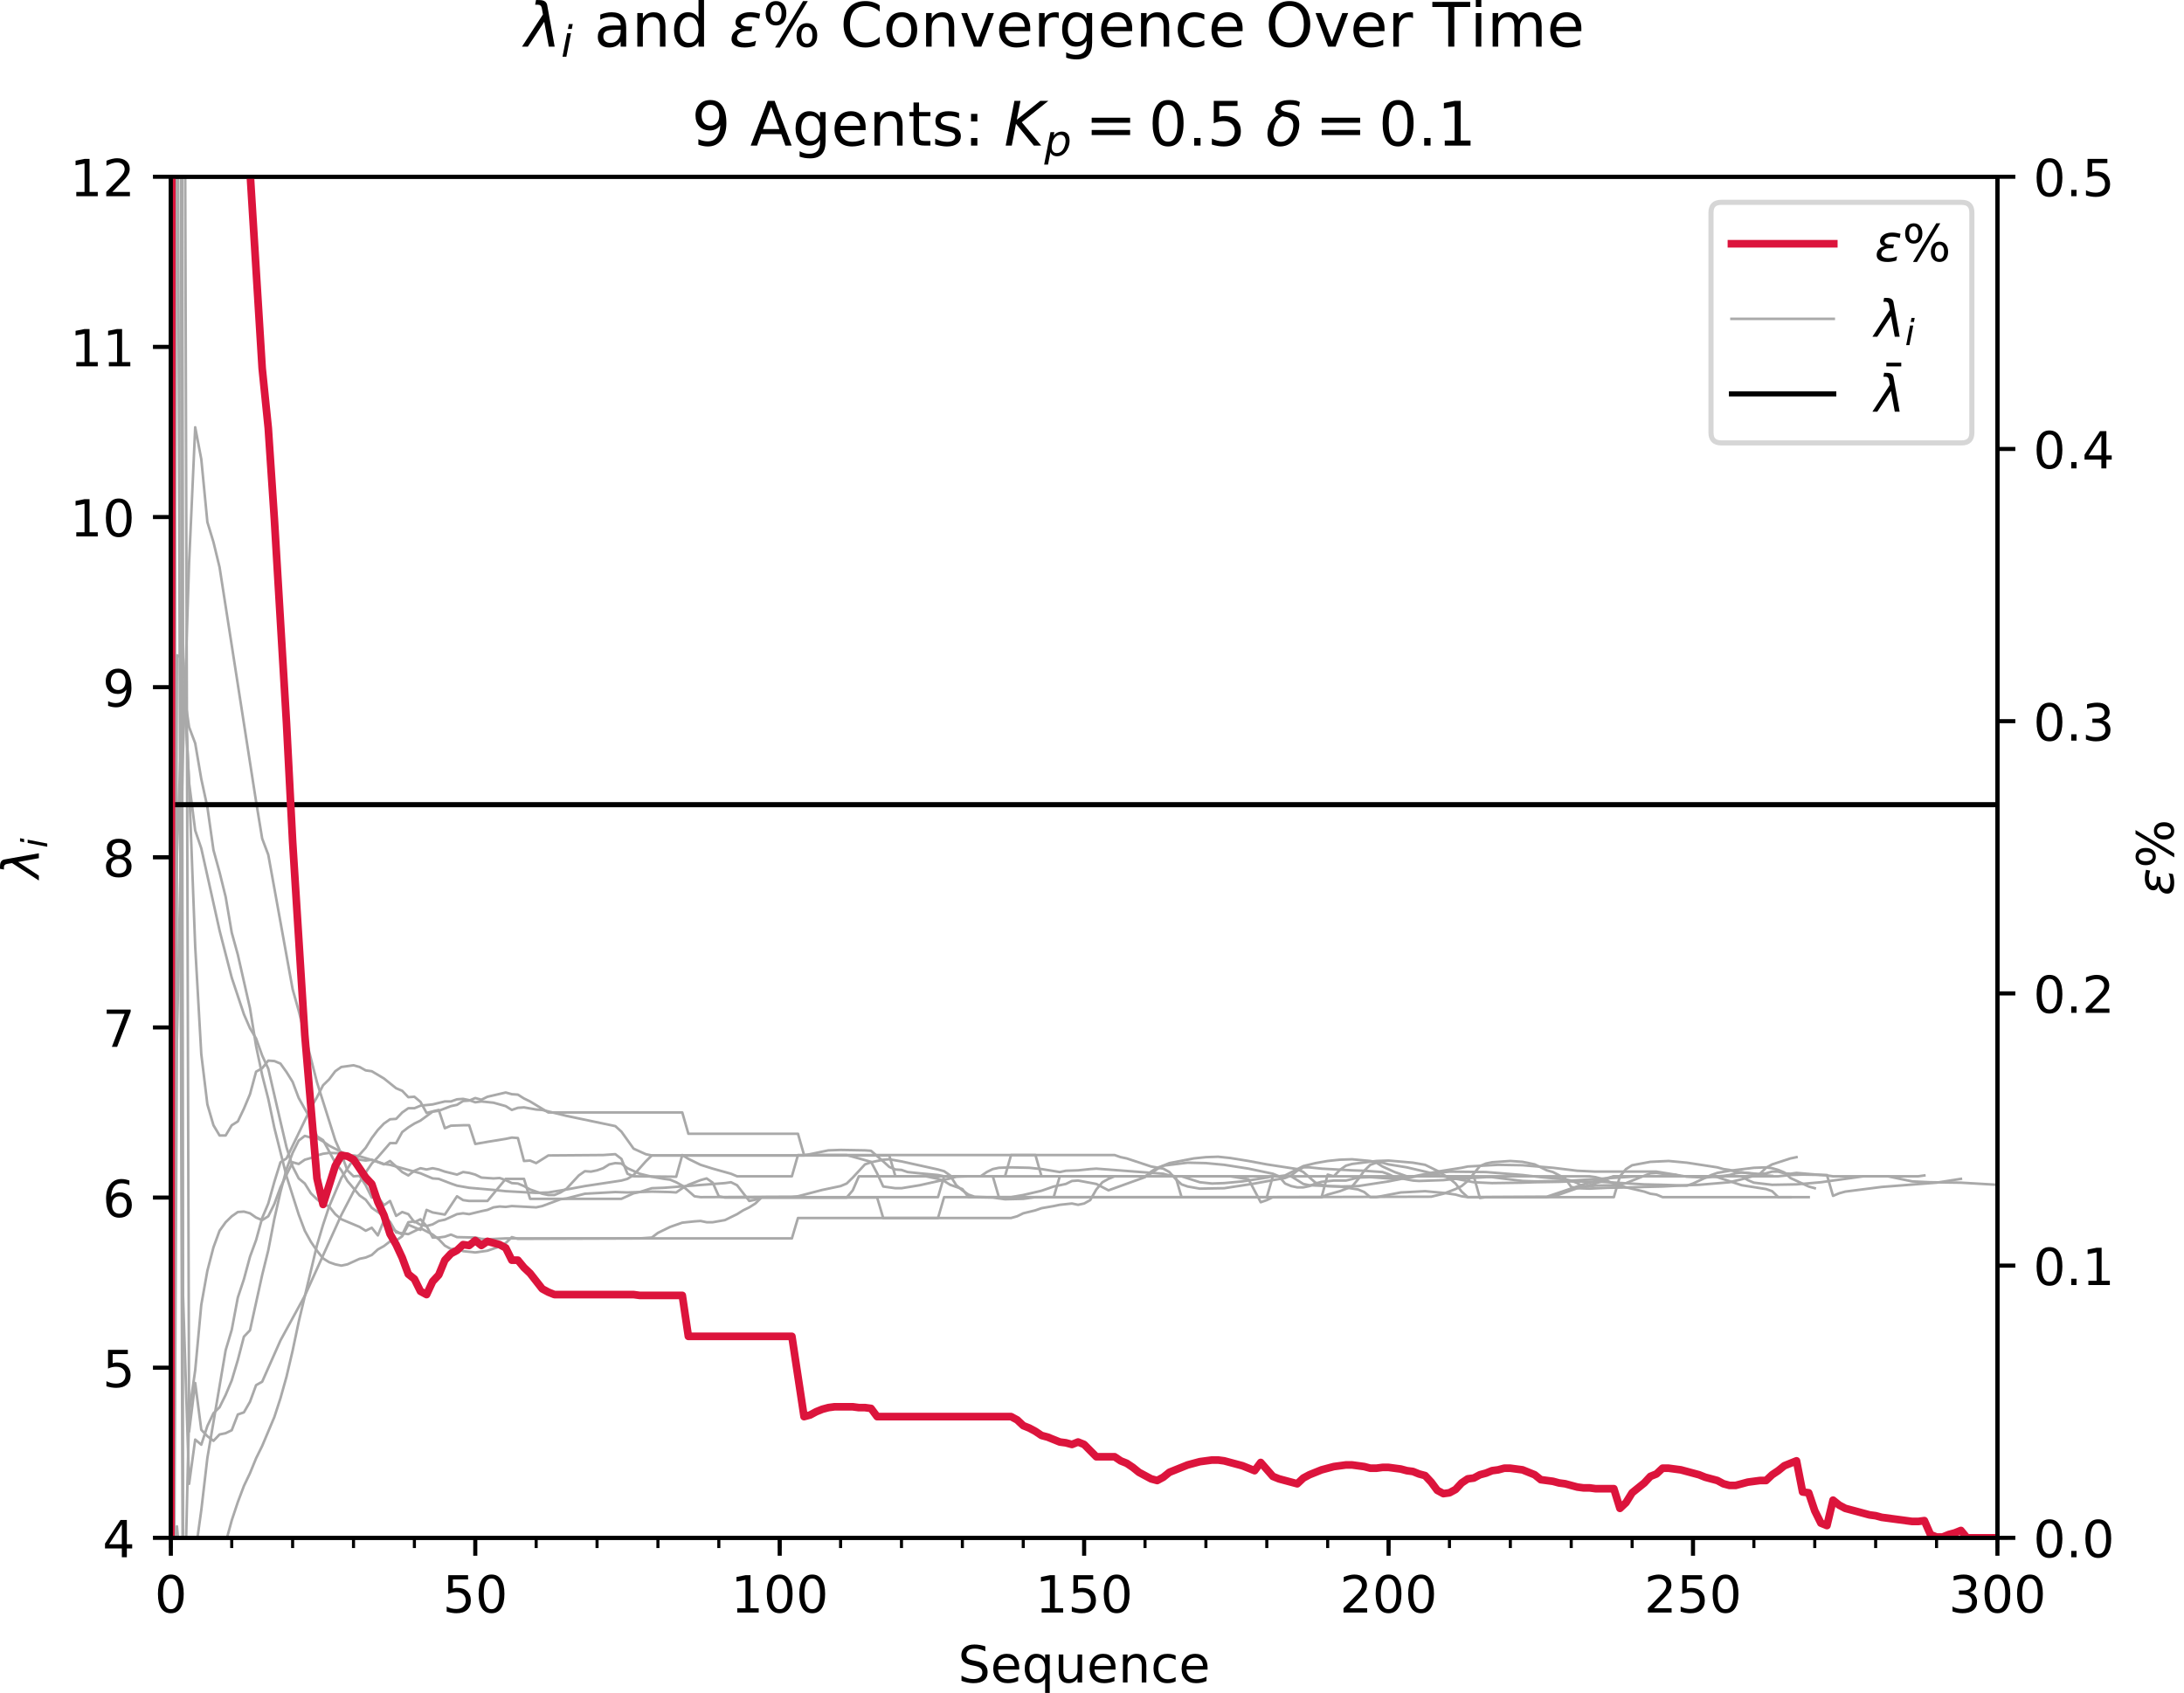 <?xml version="1.0" encoding="utf-8" standalone="no"?>
<!DOCTYPE svg PUBLIC "-//W3C//DTD SVG 1.1//EN"
  "http://www.w3.org/Graphics/SVG/1.1/DTD/svg11.dtd">
<!-- Created with matplotlib (http://matplotlib.org/) -->
<svg height="331pt" version="1.1" viewBox="0 0 427 331" width="427pt" xmlns="http://www.w3.org/2000/svg" xmlns:xlink="http://www.w3.org/1999/xlink">
 <defs>
  <style type="text/css">
*{stroke-linecap:butt;stroke-linejoin:round;}
  </style>
 </defs>
 <g id="figure_1">
  <g id="patch_1">
   <path d="M 0 331.028 
L 427.104 331.028 
L 427.104 0 
L 0 0 
z
" style="fill:#ffffff;"/>
  </g>
  <g id="axes_1">
   <g id="patch_2">
    <path d="M 33.403 300.672 
L 390.523 300.672 
L 390.523 34.56 
L 33.403 34.56 
z
" style="fill:#ffffff;"/>
   </g>
   <g id="matplotlib.axis_1">
    <g id="xtick_1">
     <g id="line2d_1">
      <defs>
       <path d="M 0 0 
L 0 3.5 
" id="m78029f8510" style="stroke:#000000;stroke-width:0.8;"/>
      </defs>
      <g>
       <use style="stroke:#000000;stroke-width:0.8;" x="33.403" xlink:href="#m78029f8510" y="300.672"/>
      </g>
     </g>
     <g id="text_1">
      <!-- 0 -->
      <defs>
       <path d="M 31.781 66.406 
Q 24.172 66.406 20.328 58.906 
Q 16.5 51.422 16.5 36.375 
Q 16.5 21.391 20.328 13.891 
Q 24.172 6.391 31.781 6.391 
Q 39.453 6.391 43.281 13.891 
Q 47.125 21.391 47.125 36.375 
Q 47.125 51.422 43.281 58.906 
Q 39.453 66.406 31.781 66.406 
z
M 31.781 74.219 
Q 44.047 74.219 50.516 64.516 
Q 56.984 54.828 56.984 36.375 
Q 56.984 17.969 50.516 8.266 
Q 44.047 -1.422 31.781 -1.422 
Q 19.531 -1.422 13.062 8.266 
Q 6.594 17.969 6.594 36.375 
Q 6.594 54.828 13.062 64.516 
Q 19.531 74.219 31.781 74.219 
z
" id="DejaVuSans-30"/>
      </defs>
      <g transform="translate(30.222 315.27)scale(0.1 -0.1)">
       <use xlink:href="#DejaVuSans-30"/>
      </g>
     </g>
    </g>
    <g id="xtick_2">
     <g id="line2d_2">
      <g>
       <use style="stroke:#000000;stroke-width:0.8;" x="92.923" xlink:href="#m78029f8510" y="300.672"/>
      </g>
     </g>
     <g id="text_2">
      <!-- 50 -->
      <defs>
       <path d="M 10.797 72.906 
L 49.516 72.906 
L 49.516 64.594 
L 19.828 64.594 
L 19.828 46.734 
Q 21.969 47.469 24.109 47.828 
Q 26.266 48.188 28.422 48.188 
Q 40.625 48.188 47.75 41.5 
Q 54.891 34.812 54.891 23.391 
Q 54.891 11.625 47.562 5.094 
Q 40.234 -1.422 26.906 -1.422 
Q 22.312 -1.422 17.547 -0.641 
Q 12.797 0.141 7.719 1.703 
L 7.719 11.625 
Q 12.109 9.234 16.797 8.062 
Q 21.484 6.891 26.703 6.891 
Q 35.156 6.891 40.078 11.328 
Q 45.016 15.766 45.016 23.391 
Q 45.016 31 40.078 35.438 
Q 35.156 39.891 26.703 39.891 
Q 22.75 39.891 18.812 39.016 
Q 14.891 38.141 10.797 36.281 
z
" id="DejaVuSans-35"/>
      </defs>
      <g transform="translate(86.561 315.27)scale(0.1 -0.1)">
       <use xlink:href="#DejaVuSans-35"/>
       <use x="63.623" xlink:href="#DejaVuSans-30"/>
      </g>
     </g>
    </g>
    <g id="xtick_3">
     <g id="line2d_3">
      <g>
       <use style="stroke:#000000;stroke-width:0.8;" x="152.443" xlink:href="#m78029f8510" y="300.672"/>
      </g>
     </g>
     <g id="text_3">
      <!-- 100 -->
      <defs>
       <path d="M 12.406 8.297 
L 28.516 8.297 
L 28.516 63.922 
L 10.984 60.406 
L 10.984 69.391 
L 28.422 72.906 
L 38.281 72.906 
L 38.281 8.297 
L 54.391 8.297 
L 54.391 0 
L 12.406 0 
z
" id="DejaVuSans-31"/>
      </defs>
      <g transform="translate(142.899 315.27)scale(0.1 -0.1)">
       <use xlink:href="#DejaVuSans-31"/>
       <use x="63.623" xlink:href="#DejaVuSans-30"/>
       <use x="127.246" xlink:href="#DejaVuSans-30"/>
      </g>
     </g>
    </g>
    <g id="xtick_4">
     <g id="line2d_4">
      <g>
       <use style="stroke:#000000;stroke-width:0.8;" x="211.963" xlink:href="#m78029f8510" y="300.672"/>
      </g>
     </g>
     <g id="text_4">
      <!-- 150 -->
      <g transform="translate(202.419 315.27)scale(0.1 -0.1)">
       <use xlink:href="#DejaVuSans-31"/>
       <use x="63.623" xlink:href="#DejaVuSans-35"/>
       <use x="127.246" xlink:href="#DejaVuSans-30"/>
      </g>
     </g>
    </g>
    <g id="xtick_5">
     <g id="line2d_5">
      <g>
       <use style="stroke:#000000;stroke-width:0.8;" x="271.483" xlink:href="#m78029f8510" y="300.672"/>
      </g>
     </g>
     <g id="text_5">
      <!-- 200 -->
      <defs>
       <path d="M 19.188 8.297 
L 53.609 8.297 
L 53.609 0 
L 7.328 0 
L 7.328 8.297 
Q 12.938 14.109 22.625 23.891 
Q 32.328 33.688 34.812 36.531 
Q 39.547 41.844 41.422 45.531 
Q 43.312 49.219 43.312 52.781 
Q 43.312 58.594 39.234 62.25 
Q 35.156 65.922 28.609 65.922 
Q 23.969 65.922 18.812 64.312 
Q 13.672 62.703 7.812 59.422 
L 7.812 69.391 
Q 13.766 71.781 18.938 73 
Q 24.125 74.219 28.422 74.219 
Q 39.75 74.219 46.484 68.547 
Q 53.219 62.891 53.219 53.422 
Q 53.219 48.922 51.531 44.891 
Q 49.859 40.875 45.406 35.406 
Q 44.188 33.984 37.641 27.219 
Q 31.109 20.453 19.188 8.297 
z
" id="DejaVuSans-32"/>
      </defs>
      <g transform="translate(261.939 315.27)scale(0.1 -0.1)">
       <use xlink:href="#DejaVuSans-32"/>
       <use x="63.623" xlink:href="#DejaVuSans-30"/>
       <use x="127.246" xlink:href="#DejaVuSans-30"/>
      </g>
     </g>
    </g>
    <g id="xtick_6">
     <g id="line2d_6">
      <g>
       <use style="stroke:#000000;stroke-width:0.8;" x="331.003" xlink:href="#m78029f8510" y="300.672"/>
      </g>
     </g>
     <g id="text_6">
      <!-- 250 -->
      <g transform="translate(321.459 315.27)scale(0.1 -0.1)">
       <use xlink:href="#DejaVuSans-32"/>
       <use x="63.623" xlink:href="#DejaVuSans-35"/>
       <use x="127.246" xlink:href="#DejaVuSans-30"/>
      </g>
     </g>
    </g>
    <g id="xtick_7">
     <g id="line2d_7">
      <g>
       <use style="stroke:#000000;stroke-width:0.8;" x="390.523" xlink:href="#m78029f8510" y="300.672"/>
      </g>
     </g>
     <g id="text_7">
      <!-- 300 -->
      <defs>
       <path d="M 40.578 39.312 
Q 47.656 37.797 51.625 33 
Q 55.609 28.219 55.609 21.188 
Q 55.609 10.406 48.188 4.484 
Q 40.766 -1.422 27.094 -1.422 
Q 22.516 -1.422 17.656 -0.516 
Q 12.797 0.391 7.625 2.203 
L 7.625 11.719 
Q 11.719 9.328 16.594 8.109 
Q 21.484 6.891 26.812 6.891 
Q 36.078 6.891 40.938 10.547 
Q 45.797 14.203 45.797 21.188 
Q 45.797 27.641 41.281 31.266 
Q 36.766 34.906 28.719 34.906 
L 20.219 34.906 
L 20.219 43.016 
L 29.109 43.016 
Q 36.375 43.016 40.234 45.922 
Q 44.094 48.828 44.094 54.297 
Q 44.094 59.906 40.109 62.906 
Q 36.141 65.922 28.719 65.922 
Q 24.656 65.922 20.016 65.031 
Q 15.375 64.156 9.812 62.312 
L 9.812 71.094 
Q 15.438 72.656 20.344 73.438 
Q 25.25 74.219 29.594 74.219 
Q 40.828 74.219 47.359 69.109 
Q 53.906 64.016 53.906 55.328 
Q 53.906 49.266 50.438 45.094 
Q 46.969 40.922 40.578 39.312 
z
" id="DejaVuSans-33"/>
      </defs>
      <g transform="translate(380.979 315.27)scale(0.1 -0.1)">
       <use xlink:href="#DejaVuSans-33"/>
       <use x="63.623" xlink:href="#DejaVuSans-30"/>
       <use x="127.246" xlink:href="#DejaVuSans-30"/>
      </g>
     </g>
    </g>
    <g id="xtick_8">
     <g id="line2d_8">
      <defs>
       <path d="M 0 0 
L 0 2 
" id="m5ff1df7e25" style="stroke:#000000;stroke-width:0.6;"/>
      </defs>
      <g>
       <use style="stroke:#000000;stroke-width:0.6;" x="33.403" xlink:href="#m5ff1df7e25" y="300.672"/>
      </g>
     </g>
    </g>
    <g id="xtick_9">
     <g id="line2d_9">
      <g>
       <use style="stroke:#000000;stroke-width:0.6;" x="45.307" xlink:href="#m5ff1df7e25" y="300.672"/>
      </g>
     </g>
    </g>
    <g id="xtick_10">
     <g id="line2d_10">
      <g>
       <use style="stroke:#000000;stroke-width:0.6;" x="57.211" xlink:href="#m5ff1df7e25" y="300.672"/>
      </g>
     </g>
    </g>
    <g id="xtick_11">
     <g id="line2d_11">
      <g>
       <use style="stroke:#000000;stroke-width:0.6;" x="69.115" xlink:href="#m5ff1df7e25" y="300.672"/>
      </g>
     </g>
    </g>
    <g id="xtick_12">
     <g id="line2d_12">
      <g>
       <use style="stroke:#000000;stroke-width:0.6;" x="81.019" xlink:href="#m5ff1df7e25" y="300.672"/>
      </g>
     </g>
    </g>
    <g id="xtick_13">
     <g id="line2d_13">
      <g>
       <use style="stroke:#000000;stroke-width:0.6;" x="92.923" xlink:href="#m5ff1df7e25" y="300.672"/>
      </g>
     </g>
    </g>
    <g id="xtick_14">
     <g id="line2d_14">
      <g>
       <use style="stroke:#000000;stroke-width:0.6;" x="104.827" xlink:href="#m5ff1df7e25" y="300.672"/>
      </g>
     </g>
    </g>
    <g id="xtick_15">
     <g id="line2d_15">
      <g>
       <use style="stroke:#000000;stroke-width:0.6;" x="116.731" xlink:href="#m5ff1df7e25" y="300.672"/>
      </g>
     </g>
    </g>
    <g id="xtick_16">
     <g id="line2d_16">
      <g>
       <use style="stroke:#000000;stroke-width:0.6;" x="128.635" xlink:href="#m5ff1df7e25" y="300.672"/>
      </g>
     </g>
    </g>
    <g id="xtick_17">
     <g id="line2d_17">
      <g>
       <use style="stroke:#000000;stroke-width:0.6;" x="140.539" xlink:href="#m5ff1df7e25" y="300.672"/>
      </g>
     </g>
    </g>
    <g id="xtick_18">
     <g id="line2d_18">
      <g>
       <use style="stroke:#000000;stroke-width:0.6;" x="152.443" xlink:href="#m5ff1df7e25" y="300.672"/>
      </g>
     </g>
    </g>
    <g id="xtick_19">
     <g id="line2d_19">
      <g>
       <use style="stroke:#000000;stroke-width:0.6;" x="164.347" xlink:href="#m5ff1df7e25" y="300.672"/>
      </g>
     </g>
    </g>
    <g id="xtick_20">
     <g id="line2d_20">
      <g>
       <use style="stroke:#000000;stroke-width:0.6;" x="176.251" xlink:href="#m5ff1df7e25" y="300.672"/>
      </g>
     </g>
    </g>
    <g id="xtick_21">
     <g id="line2d_21">
      <g>
       <use style="stroke:#000000;stroke-width:0.6;" x="188.155" xlink:href="#m5ff1df7e25" y="300.672"/>
      </g>
     </g>
    </g>
    <g id="xtick_22">
     <g id="line2d_22">
      <g>
       <use style="stroke:#000000;stroke-width:0.6;" x="200.059" xlink:href="#m5ff1df7e25" y="300.672"/>
      </g>
     </g>
    </g>
    <g id="xtick_23">
     <g id="line2d_23">
      <g>
       <use style="stroke:#000000;stroke-width:0.6;" x="211.963" xlink:href="#m5ff1df7e25" y="300.672"/>
      </g>
     </g>
    </g>
    <g id="xtick_24">
     <g id="line2d_24">
      <g>
       <use style="stroke:#000000;stroke-width:0.6;" x="223.867" xlink:href="#m5ff1df7e25" y="300.672"/>
      </g>
     </g>
    </g>
    <g id="xtick_25">
     <g id="line2d_25">
      <g>
       <use style="stroke:#000000;stroke-width:0.6;" x="235.771" xlink:href="#m5ff1df7e25" y="300.672"/>
      </g>
     </g>
    </g>
    <g id="xtick_26">
     <g id="line2d_26">
      <g>
       <use style="stroke:#000000;stroke-width:0.6;" x="247.675" xlink:href="#m5ff1df7e25" y="300.672"/>
      </g>
     </g>
    </g>
    <g id="xtick_27">
     <g id="line2d_27">
      <g>
       <use style="stroke:#000000;stroke-width:0.6;" x="259.579" xlink:href="#m5ff1df7e25" y="300.672"/>
      </g>
     </g>
    </g>
    <g id="xtick_28">
     <g id="line2d_28">
      <g>
       <use style="stroke:#000000;stroke-width:0.6;" x="271.483" xlink:href="#m5ff1df7e25" y="300.672"/>
      </g>
     </g>
    </g>
    <g id="xtick_29">
     <g id="line2d_29">
      <g>
       <use style="stroke:#000000;stroke-width:0.6;" x="283.387" xlink:href="#m5ff1df7e25" y="300.672"/>
      </g>
     </g>
    </g>
    <g id="xtick_30">
     <g id="line2d_30">
      <g>
       <use style="stroke:#000000;stroke-width:0.6;" x="295.291" xlink:href="#m5ff1df7e25" y="300.672"/>
      </g>
     </g>
    </g>
    <g id="xtick_31">
     <g id="line2d_31">
      <g>
       <use style="stroke:#000000;stroke-width:0.6;" x="307.195" xlink:href="#m5ff1df7e25" y="300.672"/>
      </g>
     </g>
    </g>
    <g id="xtick_32">
     <g id="line2d_32">
      <g>
       <use style="stroke:#000000;stroke-width:0.6;" x="319.099" xlink:href="#m5ff1df7e25" y="300.672"/>
      </g>
     </g>
    </g>
    <g id="xtick_33">
     <g id="line2d_33">
      <g>
       <use style="stroke:#000000;stroke-width:0.6;" x="331.003" xlink:href="#m5ff1df7e25" y="300.672"/>
      </g>
     </g>
    </g>
    <g id="xtick_34">
     <g id="line2d_34">
      <g>
       <use style="stroke:#000000;stroke-width:0.6;" x="342.907" xlink:href="#m5ff1df7e25" y="300.672"/>
      </g>
     </g>
    </g>
    <g id="xtick_35">
     <g id="line2d_35">
      <g>
       <use style="stroke:#000000;stroke-width:0.6;" x="354.811" xlink:href="#m5ff1df7e25" y="300.672"/>
      </g>
     </g>
    </g>
    <g id="xtick_36">
     <g id="line2d_36">
      <g>
       <use style="stroke:#000000;stroke-width:0.6;" x="366.715" xlink:href="#m5ff1df7e25" y="300.672"/>
      </g>
     </g>
    </g>
    <g id="xtick_37">
     <g id="line2d_37">
      <g>
       <use style="stroke:#000000;stroke-width:0.6;" x="378.619" xlink:href="#m5ff1df7e25" y="300.672"/>
      </g>
     </g>
    </g>
    <g id="xtick_38">
     <g id="line2d_38">
      <g>
       <use style="stroke:#000000;stroke-width:0.6;" x="390.523" xlink:href="#m5ff1df7e25" y="300.672"/>
      </g>
     </g>
    </g>
    <g id="text_8">
     <!-- Sequence -->
     <defs>
      <path d="M 53.516 70.516 
L 53.516 60.891 
Q 47.906 63.578 42.922 64.891 
Q 37.938 66.219 33.297 66.219 
Q 25.25 66.219 20.875 63.094 
Q 16.5 59.969 16.5 54.203 
Q 16.5 49.359 19.406 46.891 
Q 22.312 44.438 30.422 42.922 
L 36.375 41.703 
Q 47.406 39.594 52.656 34.297 
Q 57.906 29 57.906 20.125 
Q 57.906 9.516 50.797 4.047 
Q 43.703 -1.422 29.984 -1.422 
Q 24.812 -1.422 18.969 -0.25 
Q 13.141 0.922 6.891 3.219 
L 6.891 13.375 
Q 12.891 10.016 18.656 8.297 
Q 24.422 6.594 29.984 6.594 
Q 38.422 6.594 43.016 9.906 
Q 47.609 13.234 47.609 19.391 
Q 47.609 24.75 44.312 27.781 
Q 41.016 30.812 33.5 32.328 
L 27.484 33.5 
Q 16.453 35.688 11.516 40.375 
Q 6.594 45.062 6.594 53.422 
Q 6.594 63.094 13.406 68.656 
Q 20.219 74.219 32.172 74.219 
Q 37.312 74.219 42.625 73.281 
Q 47.953 72.359 53.516 70.516 
z
" id="DejaVuSans-53"/>
      <path d="M 56.203 29.594 
L 56.203 25.203 
L 14.891 25.203 
Q 15.484 15.922 20.484 11.062 
Q 25.484 6.203 34.422 6.203 
Q 39.594 6.203 44.453 7.469 
Q 49.312 8.734 54.109 11.281 
L 54.109 2.781 
Q 49.266 0.734 44.188 -0.344 
Q 39.109 -1.422 33.891 -1.422 
Q 20.797 -1.422 13.156 6.188 
Q 5.516 13.812 5.516 26.812 
Q 5.516 40.234 12.766 48.109 
Q 20.016 56 32.328 56 
Q 43.359 56 49.781 48.891 
Q 56.203 41.797 56.203 29.594 
z
M 47.219 32.234 
Q 47.125 39.594 43.094 43.984 
Q 39.062 48.391 32.422 48.391 
Q 24.906 48.391 20.391 44.141 
Q 15.875 39.891 15.188 32.172 
z
" id="DejaVuSans-65"/>
      <path d="M 14.797 27.297 
Q 14.797 17.391 18.875 11.75 
Q 22.953 6.109 30.078 6.109 
Q 37.203 6.109 41.297 11.75 
Q 45.406 17.391 45.406 27.297 
Q 45.406 37.203 41.297 42.844 
Q 37.203 48.484 30.078 48.484 
Q 22.953 48.484 18.875 42.844 
Q 14.797 37.203 14.797 27.297 
z
M 45.406 8.203 
Q 42.578 3.328 38.25 0.953 
Q 33.938 -1.422 27.875 -1.422 
Q 17.969 -1.422 11.734 6.484 
Q 5.516 14.406 5.516 27.297 
Q 5.516 40.188 11.734 48.094 
Q 17.969 56 27.875 56 
Q 33.938 56 38.25 53.625 
Q 42.578 51.266 45.406 46.391 
L 45.406 54.688 
L 54.391 54.688 
L 54.391 -20.797 
L 45.406 -20.797 
z
" id="DejaVuSans-71"/>
      <path d="M 8.5 21.578 
L 8.5 54.688 
L 17.484 54.688 
L 17.484 21.922 
Q 17.484 14.156 20.5 10.266 
Q 23.531 6.391 29.594 6.391 
Q 36.859 6.391 41.078 11.031 
Q 45.312 15.672 45.312 23.688 
L 45.312 54.688 
L 54.297 54.688 
L 54.297 0 
L 45.312 0 
L 45.312 8.406 
Q 42.047 3.422 37.719 1 
Q 33.406 -1.422 27.688 -1.422 
Q 18.266 -1.422 13.375 4.438 
Q 8.5 10.297 8.5 21.578 
z
M 31.109 56 
z
" id="DejaVuSans-75"/>
      <path d="M 54.891 33.016 
L 54.891 0 
L 45.906 0 
L 45.906 32.719 
Q 45.906 40.484 42.875 44.328 
Q 39.844 48.188 33.797 48.188 
Q 26.516 48.188 22.312 43.547 
Q 18.109 38.922 18.109 30.906 
L 18.109 0 
L 9.078 0 
L 9.078 54.688 
L 18.109 54.688 
L 18.109 46.188 
Q 21.344 51.125 25.703 53.562 
Q 30.078 56 35.797 56 
Q 45.219 56 50.047 50.172 
Q 54.891 44.344 54.891 33.016 
z
" id="DejaVuSans-6e"/>
      <path d="M 48.781 52.594 
L 48.781 44.188 
Q 44.969 46.297 41.141 47.344 
Q 37.312 48.391 33.406 48.391 
Q 24.656 48.391 19.812 42.844 
Q 14.984 37.312 14.984 27.297 
Q 14.984 17.281 19.812 11.734 
Q 24.656 6.203 33.406 6.203 
Q 37.312 6.203 41.141 7.25 
Q 44.969 8.297 48.781 10.406 
L 48.781 2.094 
Q 45.016 0.344 40.984 -0.531 
Q 36.969 -1.422 32.422 -1.422 
Q 20.062 -1.422 12.781 6.344 
Q 5.516 14.109 5.516 27.297 
Q 5.516 40.672 12.859 48.328 
Q 20.219 56 33.016 56 
Q 37.156 56 41.109 55.141 
Q 45.062 54.297 48.781 52.594 
z
" id="DejaVuSans-63"/>
     </defs>
     <g transform="translate(187.298 328.949)scale(0.1 -0.1)">
      <use xlink:href="#DejaVuSans-53"/>
      <use x="63.477" xlink:href="#DejaVuSans-65"/>
      <use x="125" xlink:href="#DejaVuSans-71"/>
      <use x="188.477" xlink:href="#DejaVuSans-75"/>
      <use x="251.855" xlink:href="#DejaVuSans-65"/>
      <use x="313.379" xlink:href="#DejaVuSans-6e"/>
      <use x="376.758" xlink:href="#DejaVuSans-63"/>
      <use x="431.738" xlink:href="#DejaVuSans-65"/>
     </g>
    </g>
   </g>
   <g id="matplotlib.axis_2">
    <g id="ytick_1">
     <g id="line2d_39">
      <defs>
       <path d="M 0 0 
L -3.5 0 
" id="m8975c4ed12" style="stroke:#000000;stroke-width:0.8;"/>
      </defs>
      <g>
       <use style="stroke:#000000;stroke-width:0.8;" x="33.403" xlink:href="#m8975c4ed12" y="300.672"/>
      </g>
     </g>
     <g id="text_9">
      <!-- 4 -->
      <defs>
       <path d="M 37.797 64.312 
L 12.891 25.391 
L 37.797 25.391 
z
M 35.203 72.906 
L 47.609 72.906 
L 47.609 25.391 
L 58.016 25.391 
L 58.016 17.188 
L 47.609 17.188 
L 47.609 0 
L 37.797 0 
L 37.797 17.188 
L 4.891 17.188 
L 4.891 26.703 
z
" id="DejaVuSans-34"/>
      </defs>
      <g transform="translate(20.041 304.471)scale(0.1 -0.1)">
       <use xlink:href="#DejaVuSans-34"/>
      </g>
     </g>
    </g>
    <g id="ytick_2">
     <g id="line2d_40">
      <g>
       <use style="stroke:#000000;stroke-width:0.8;" x="33.403" xlink:href="#m8975c4ed12" y="267.408"/>
      </g>
     </g>
     <g id="text_10">
      <!-- 5 -->
      <g transform="translate(20.041 271.207)scale(0.1 -0.1)">
       <use xlink:href="#DejaVuSans-35"/>
      </g>
     </g>
    </g>
    <g id="ytick_3">
     <g id="line2d_41">
      <g>
       <use style="stroke:#000000;stroke-width:0.8;" x="33.403" xlink:href="#m8975c4ed12" y="234.144"/>
      </g>
     </g>
     <g id="text_11">
      <!-- 6 -->
      <defs>
       <path d="M 33.016 40.375 
Q 26.375 40.375 22.484 35.828 
Q 18.609 31.297 18.609 23.391 
Q 18.609 15.531 22.484 10.953 
Q 26.375 6.391 33.016 6.391 
Q 39.656 6.391 43.531 10.953 
Q 47.406 15.531 47.406 23.391 
Q 47.406 31.297 43.531 35.828 
Q 39.656 40.375 33.016 40.375 
z
M 52.594 71.297 
L 52.594 62.312 
Q 48.875 64.062 45.094 64.984 
Q 41.312 65.922 37.594 65.922 
Q 27.828 65.922 22.672 59.328 
Q 17.531 52.734 16.797 39.406 
Q 19.672 43.656 24.016 45.922 
Q 28.375 48.188 33.594 48.188 
Q 44.578 48.188 50.953 41.516 
Q 57.328 34.859 57.328 23.391 
Q 57.328 12.156 50.688 5.359 
Q 44.047 -1.422 33.016 -1.422 
Q 20.359 -1.422 13.672 8.266 
Q 6.984 17.969 6.984 36.375 
Q 6.984 53.656 15.188 63.938 
Q 23.391 74.219 37.203 74.219 
Q 40.922 74.219 44.703 73.484 
Q 48.484 72.75 52.594 71.297 
z
" id="DejaVuSans-36"/>
      </defs>
      <g transform="translate(20.041 237.943)scale(0.1 -0.1)">
       <use xlink:href="#DejaVuSans-36"/>
      </g>
     </g>
    </g>
    <g id="ytick_4">
     <g id="line2d_42">
      <g>
       <use style="stroke:#000000;stroke-width:0.8;" x="33.403" xlink:href="#m8975c4ed12" y="200.88"/>
      </g>
     </g>
     <g id="text_12">
      <!-- 7 -->
      <defs>
       <path d="M 8.203 72.906 
L 55.078 72.906 
L 55.078 68.703 
L 28.609 0 
L 18.312 0 
L 43.219 64.594 
L 8.203 64.594 
z
" id="DejaVuSans-37"/>
      </defs>
      <g transform="translate(20.041 204.679)scale(0.1 -0.1)">
       <use xlink:href="#DejaVuSans-37"/>
      </g>
     </g>
    </g>
    <g id="ytick_5">
     <g id="line2d_43">
      <g>
       <use style="stroke:#000000;stroke-width:0.8;" x="33.403" xlink:href="#m8975c4ed12" y="167.616"/>
      </g>
     </g>
     <g id="text_13">
      <!-- 8 -->
      <defs>
       <path d="M 31.781 34.625 
Q 24.75 34.625 20.719 30.859 
Q 16.703 27.094 16.703 20.516 
Q 16.703 13.922 20.719 10.156 
Q 24.75 6.391 31.781 6.391 
Q 38.812 6.391 42.859 10.172 
Q 46.922 13.969 46.922 20.516 
Q 46.922 27.094 42.891 30.859 
Q 38.875 34.625 31.781 34.625 
z
M 21.922 38.812 
Q 15.578 40.375 12.031 44.719 
Q 8.5 49.078 8.5 55.328 
Q 8.5 64.062 14.719 69.141 
Q 20.953 74.219 31.781 74.219 
Q 42.672 74.219 48.875 69.141 
Q 55.078 64.062 55.078 55.328 
Q 55.078 49.078 51.531 44.719 
Q 48 40.375 41.703 38.812 
Q 48.828 37.156 52.797 32.312 
Q 56.781 27.484 56.781 20.516 
Q 56.781 9.906 50.312 4.234 
Q 43.844 -1.422 31.781 -1.422 
Q 19.734 -1.422 13.25 4.234 
Q 6.781 9.906 6.781 20.516 
Q 6.781 27.484 10.781 32.312 
Q 14.797 37.156 21.922 38.812 
z
M 18.312 54.391 
Q 18.312 48.734 21.844 45.562 
Q 25.391 42.391 31.781 42.391 
Q 38.141 42.391 41.719 45.562 
Q 45.312 48.734 45.312 54.391 
Q 45.312 60.062 41.719 63.234 
Q 38.141 66.406 31.781 66.406 
Q 25.391 66.406 21.844 63.234 
Q 18.312 60.062 18.312 54.391 
z
" id="DejaVuSans-38"/>
      </defs>
      <g transform="translate(20.041 171.415)scale(0.1 -0.1)">
       <use xlink:href="#DejaVuSans-38"/>
      </g>
     </g>
    </g>
    <g id="ytick_6">
     <g id="line2d_44">
      <g>
       <use style="stroke:#000000;stroke-width:0.8;" x="33.403" xlink:href="#m8975c4ed12" y="134.352"/>
      </g>
     </g>
     <g id="text_14">
      <!-- 9 -->
      <defs>
       <path d="M 10.984 1.516 
L 10.984 10.5 
Q 14.703 8.734 18.5 7.812 
Q 22.312 6.891 25.984 6.891 
Q 35.75 6.891 40.891 13.453 
Q 46.047 20.016 46.781 33.406 
Q 43.953 29.203 39.594 26.953 
Q 35.25 24.703 29.984 24.703 
Q 19.047 24.703 12.672 31.312 
Q 6.297 37.938 6.297 49.422 
Q 6.297 60.641 12.938 67.422 
Q 19.578 74.219 30.609 74.219 
Q 43.266 74.219 49.922 64.516 
Q 56.594 54.828 56.594 36.375 
Q 56.594 19.141 48.406 8.859 
Q 40.234 -1.422 26.422 -1.422 
Q 22.703 -1.422 18.891 -0.688 
Q 15.094 0.047 10.984 1.516 
z
M 30.609 32.422 
Q 37.25 32.422 41.125 36.953 
Q 45.016 41.5 45.016 49.422 
Q 45.016 57.281 41.125 61.844 
Q 37.25 66.406 30.609 66.406 
Q 23.969 66.406 20.094 61.844 
Q 16.219 57.281 16.219 49.422 
Q 16.219 41.5 20.094 36.953 
Q 23.969 32.422 30.609 32.422 
z
" id="DejaVuSans-39"/>
      </defs>
      <g transform="translate(20.041 138.151)scale(0.1 -0.1)">
       <use xlink:href="#DejaVuSans-39"/>
      </g>
     </g>
    </g>
    <g id="ytick_7">
     <g id="line2d_45">
      <g>
       <use style="stroke:#000000;stroke-width:0.8;" x="33.403" xlink:href="#m8975c4ed12" y="101.088"/>
      </g>
     </g>
     <g id="text_15">
      <!-- 10 -->
      <g transform="translate(13.678 104.887)scale(0.1 -0.1)">
       <use xlink:href="#DejaVuSans-31"/>
       <use x="63.623" xlink:href="#DejaVuSans-30"/>
      </g>
     </g>
    </g>
    <g id="ytick_8">
     <g id="line2d_46">
      <g>
       <use style="stroke:#000000;stroke-width:0.8;" x="33.403" xlink:href="#m8975c4ed12" y="67.824"/>
      </g>
     </g>
     <g id="text_16">
      <!-- 11 -->
      <g transform="translate(13.678 71.623)scale(0.1 -0.1)">
       <use xlink:href="#DejaVuSans-31"/>
       <use x="63.623" xlink:href="#DejaVuSans-31"/>
      </g>
     </g>
    </g>
    <g id="ytick_9">
     <g id="line2d_47">
      <g>
       <use style="stroke:#000000;stroke-width:0.8;" x="33.403" xlink:href="#m8975c4ed12" y="34.56"/>
      </g>
     </g>
     <g id="text_17">
      <!-- 12 -->
      <g transform="translate(13.678 38.359)scale(0.1 -0.1)">
       <use xlink:href="#DejaVuSans-31"/>
       <use x="63.623" xlink:href="#DejaVuSans-32"/>
      </g>
     </g>
    </g>
    <g id="text_18">
     <!-- $\lambda_i$ -->
     <defs>
      <path d="M 36.719 67.438 
L 48.828 0 
L 39.312 0 
L 31.844 40.438 
L 5.125 0 
L -4.391 0 
L 29.734 52.438 
L 28.031 62.109 
Q 26.953 68.266 21.734 68.266 
L 17.047 68.266 
L 18.5 75.984 
L 24.219 75.875 
Q 35.203 75.734 36.719 67.438 
z
" id="DejaVuSans-Oblique-3bb"/>
      <path d="M 18.312 75.984 
L 27.297 75.984 
L 25.094 64.594 
L 16.109 64.594 
z
M 14.203 54.688 
L 23.188 54.688 
L 12.5 0 
L 3.516 0 
z
" id="DejaVuSans-Oblique-69"/>
     </defs>
     <g transform="translate(7.598 171.716)rotate(-90)scale(0.1 -0.1)">
      <use transform="translate(0 0.016)" xlink:href="#DejaVuSans-Oblique-3bb"/>
      <use transform="translate(59.18 -16.391)scale(0.7)" xlink:href="#DejaVuSans-Oblique-69"/>
     </g>
    </g>
   </g>
   <g id="line2d_48">
    <path clip-path="url(#p66063e6281)" d="M 33.662 332.028 
L 34.509 -1 
M 36.103 -1 
L 36.974 279.882 
L 38.165 270.402 
L 39.355 279.549 
L 40.546 280.797 
L 41.736 281.712 
L 42.926 280.464 
L 44.117 280.215 
L 45.307 279.633 
L 46.498 276.556 
L 47.688 276.14 
L 48.878 274.061 
L 50.069 270.818 
L 51.259 270.152 
L 54.83 262.086 
L 59.592 253.354 
L 66.734 237.554 
L 69.115 232.98 
L 71.496 229.238 
L 72.686 227.491 
L 73.877 226.244 
L 76.258 223.499 
L 77.448 223.499 
L 78.638 221.337 
L 79.829 220.423 
L 81.019 219.674 
L 82.21 219.092 
L 84.59 217.346 
L 85.781 217.179 
L 88.162 216.265 
L 89.352 216.015 
L 90.542 215.267 
L 91.733 215.183 
L 92.923 214.685 
L 94.114 215.017 
L 95.304 214.435 
L 98.875 213.603 
L 100.066 213.936 
L 101.256 214.019 
L 102.446 214.768 
L 103.637 215.35 
L 107.208 217.512 
L 133.397 217.512 
L 134.587 221.67 
L 156.014 221.67 
L 157.205 225.828 
L 202.44 225.828 
L 203.63 229.986 
L 223.867 229.986 
L 225.058 229.404 
L 226.248 228.572 
L 227.438 227.907 
L 228.629 227.408 
L 233.39 226.493 
L 235.771 226.244 
L 238.152 226.161 
L 240.533 226.41 
L 244.104 226.992 
L 247.675 227.657 
L 253.627 228.572 
L 254.818 229.154 
L 257.198 231.233 
L 258.389 231.649 
L 259.579 231.899 
L 261.96 231.982 
L 265.531 231.899 
L 271.483 230.984 
L 281.006 229.071 
L 285.768 228.323 
L 286.958 228.073 
L 292.91 227.741 
L 297.672 227.824 
L 303.624 228.323 
L 308.386 228.905 
L 311.957 229.071 
L 323.861 229.071 
L 327.432 229.653 
L 328.622 229.986 
L 334.574 229.986 
L 335.765 230.152 
L 340.526 231.732 
L 345.288 232.481 
L 346.478 232.897 
L 347.669 234.061 
L 350.05 234.061 
L 350.05 234.061 
" style="fill:none;stroke:#a9a9a9;stroke-linecap:square;stroke-width:0.5;"/>
   </g>
   <g id="line2d_49">
    <path clip-path="url(#p66063e6281)" d="M 33.525 332.028 
L 33.926 -1 
M 35.362 -1 
L 35.784 303.749 
L 36.974 308.572 
L 38.165 319.134 
L 39.355 319.632 
L 40.546 315.724 
L 42.926 305.994 
L 45.307 297.262 
L 46.498 293.687 
L 47.688 290.526 
L 48.878 288.032 
L 50.069 285.121 
L 51.259 282.709 
L 53.64 277.055 
L 54.83 273.396 
L 56.021 269.154 
L 57.211 264.082 
L 58.402 258.427 
L 61.973 243.458 
L 63.163 239.466 
L 64.354 235.89 
L 66.734 230.319 
L 69.115 226.66 
L 70.306 225.745 
L 71.496 224.414 
L 72.686 222.502 
L 73.877 220.922 
L 75.067 219.674 
L 76.258 218.843 
L 77.448 218.759 
L 78.638 217.512 
L 79.829 216.68 
L 81.019 216.68 
L 82.21 216.181 
L 84.59 215.932 
L 86.971 215.35 
L 88.162 215.35 
L 89.352 214.934 
L 90.542 214.851 
L 91.733 215.1 
L 92.923 215.516 
L 94.114 215.35 
L 96.494 215.599 
L 98.875 216.265 
L 100.066 217.013 
L 101.256 216.597 
L 102.446 216.514 
L 104.827 216.93 
L 106.018 217.013 
L 108.398 217.595 
L 110.779 218.177 
L 120.302 220.173 
L 121.493 221.254 
L 123.874 224.581 
L 126.254 225.662 
L 127.445 225.911 
L 157.205 225.911 
L 161.966 224.913 
L 164.347 224.83 
L 169.109 224.913 
L 170.299 224.996 
L 172.68 227.075 
L 173.87 228.156 
L 175.061 228.655 
L 176.251 228.739 
L 177.442 229.154 
L 179.822 229.404 
L 183.394 229.736 
L 184.584 229.986 
L 196.488 229.986 
L 197.678 225.828 
L 217.915 225.828 
L 219.106 226.244 
L 220.296 226.493 
L 225.058 228.073 
L 227.438 228.489 
L 228.629 229.154 
L 229.819 230.485 
L 231.01 231.566 
L 232.2 231.982 
L 234.581 232.398 
L 239.342 232.314 
L 245.294 231.4 
L 248.866 230.734 
L 251.246 230.319 
L 252.437 229.82 
L 253.627 228.905 
L 254.818 228.24 
L 256.008 228.24 
L 258.389 228.489 
L 264.341 228.822 
L 266.722 228.905 
L 270.293 229.154 
L 271.483 229.57 
L 272.674 230.152 
L 276.245 230.818 
L 277.435 230.901 
L 279.816 230.818 
L 282.197 230.734 
L 284.578 230.485 
L 290.53 230.152 
L 291.72 230.152 
L 297.672 230.901 
L 300.053 230.984 
L 306.005 230.901 
L 320.29 229.986 
L 340.526 229.986 
L 341.717 230.734 
L 342.907 231.233 
L 346.478 231.649 
L 351.24 231.566 
L 356.002 231.15 
L 364.334 229.986 
L 375.048 229.986 
L 376.238 229.82 
L 376.238 229.82 
" style="fill:none;stroke:#a9a9a9;stroke-linecap:square;stroke-width:0.5;"/>
   </g>
   <g id="line2d_50">
    <path clip-path="url(#p66063e6281)" d="M 33.799 332.028 
L 34.594 128.115 
L 35.784 128.697 
L 36.974 153.063 
L 38.165 162.377 
L 39.355 165.87 
L 42.926 181.919 
L 45.307 191.15 
L 47.688 198.302 
L 48.878 201.046 
L 50.069 203.042 
L 51.259 206.369 
L 52.45 208.946 
L 54.83 219.258 
L 56.021 224.331 
L 57.211 228.073 
L 58.402 230.402 
L 59.592 231.4 
L 60.782 233.312 
L 61.973 234.477 
L 63.163 235.391 
L 64.354 235.89 
L 65.544 237.387 
L 66.734 238.385 
L 70.306 239.882 
L 71.496 240.63 
L 72.686 240.048 
L 73.877 241.545 
L 75.067 238.635 
L 76.258 240.048 
L 78.638 241.379 
L 79.829 238.967 
L 81.019 238.801 
L 82.21 239.466 
L 83.4 239.716 
L 84.59 239.383 
L 85.781 238.718 
L 86.971 238.468 
L 89.352 237.387 
L 90.542 237.221 
L 91.733 237.387 
L 94.114 236.805 
L 95.304 236.556 
L 96.494 236.057 
L 97.685 235.89 
L 98.875 235.973 
L 100.066 235.807 
L 104.827 236.057 
L 106.018 235.807 
L 109.589 234.477 
L 110.779 234.31 
L 114.35 233.396 
L 120.302 233.063 
L 122.683 233.146 
L 125.064 233.063 
L 127.445 232.314 
L 129.826 232.231 
L 141.73 231.317 
L 142.92 231.15 
L 144.11 231.732 
L 146.491 234.809 
L 147.682 234.56 
L 148.872 234.061 
L 183.394 234.061 
L 184.584 229.986 
L 194.107 229.986 
L 195.298 234.061 
L 247.675 234.061 
L 248.866 229.986 
L 288.149 229.986 
L 289.339 234.227 
L 290.53 234.061 
L 302.434 234.061 
L 304.814 233.562 
L 308.386 232.314 
L 310.766 231.732 
L 313.147 230.984 
L 315.528 229.986 
L 347.669 229.986 
L 350.05 229.736 
L 352.43 229.653 
L 357.192 229.736 
L 358.382 233.811 
L 359.573 233.312 
L 360.763 232.98 
L 367.906 232.065 
L 378.619 231.233 
L 383.381 230.485 
L 383.381 230.485 
" style="fill:none;stroke:#a9a9a9;stroke-linecap:square;stroke-width:0.5;"/>
   </g>
   <g id="line2d_51">
    <path clip-path="url(#p66063e6281)" d="M 33.53 332.028 
L 33.945 -1 
M 35.393 -1 
L 35.784 253.188 
L 36.974 290.111 
L 38.165 281.462 
L 39.355 282.46 
L 40.546 278.801 
L 41.736 276.306 
L 42.926 275.142 
L 44.117 272.73 
L 45.307 269.903 
L 46.498 265.911 
L 47.688 261.337 
L 48.878 260.09 
L 51.259 249.279 
L 52.45 244.456 
L 53.64 238.302 
L 54.83 233.063 
L 56.021 228.572 
L 57.211 225.412 
L 58.402 223.001 
L 59.592 222.086 
L 60.782 222.418 
L 61.973 222.502 
L 63.163 223.167 
L 64.354 223.998 
L 67.925 225.828 
L 69.115 226.161 
L 70.306 226.743 
L 71.496 226.909 
L 72.686 226.743 
L 75.067 227.657 
L 76.258 226.992 
L 78.638 229.154 
L 79.829 229.82 
L 81.019 228.905 
L 82.21 228.406 
L 83.4 228.655 
L 84.59 228.406 
L 85.781 228.655 
L 86.971 229.071 
L 89.352 229.653 
L 90.542 229.154 
L 91.733 229.321 
L 92.923 229.653 
L 94.114 230.235 
L 96.494 230.402 
L 97.685 230.319 
L 98.875 230.734 
L 100.066 231.317 
L 101.256 231.4 
L 102.446 231.899 
L 103.637 232.564 
L 106.018 233.396 
L 107.208 233.645 
L 108.398 233.645 
L 109.589 233.146 
L 110.779 232.398 
L 113.16 229.82 
L 114.35 228.988 
L 115.541 229.071 
L 116.731 228.822 
L 117.922 228.406 
L 119.112 227.657 
L 120.302 227.408 
L 121.493 227.491 
L 122.683 228.406 
L 125.064 229.487 
L 127.445 230.069 
L 129.826 230.485 
L 131.016 230.651 
L 132.206 231.15 
L 133.397 231.815 
L 135.778 233.894 
L 136.968 234.061 
L 154.824 233.978 
L 156.014 233.894 
L 160.776 232.647 
L 164.347 231.899 
L 165.538 231.4 
L 166.728 230.235 
L 169.109 227.657 
L 170.299 227.242 
L 172.68 226.743 
L 173.87 226.66 
L 176.251 227.075 
L 183.394 228.655 
L 184.584 228.988 
L 185.774 229.82 
L 186.965 231.732 
L 188.155 232.73 
L 189.346 233.562 
L 190.536 233.978 
L 192.917 234.061 
L 197.678 234.061 
L 200.059 233.645 
L 203.63 232.813 
L 206.011 231.982 
L 208.392 231.483 
L 209.582 230.901 
L 210.773 230.818 
L 214.344 231.483 
L 216.725 232.73 
L 223.867 230.152 
L 225.058 229.071 
L 226.248 228.323 
L 227.438 227.907 
L 232.2 227.325 
L 235.771 227.408 
L 239.342 227.741 
L 244.104 228.489 
L 248.866 229.487 
L 250.056 229.986 
L 251.246 231.4 
L 252.437 231.899 
L 253.627 232.148 
L 254.818 232.148 
L 256.008 231.899 
L 257.198 231.4 
L 258.389 231.067 
L 260.77 230.818 
L 263.15 230.818 
L 265.531 230.235 
L 267.912 230.152 
L 272.674 230.485 
L 273.864 230.319 
L 275.054 230.319 
L 278.626 229.736 
L 281.006 229.321 
L 283.387 229.071 
L 290.53 229.154 
L 297.672 229.736 
L 301.243 230.152 
L 306.005 230.568 
L 307.195 230.818 
L 308.386 231.317 
L 309.576 232.065 
L 311.957 231.815 
L 315.528 231.732 
L 316.718 231.649 
L 317.909 231.317 
L 322.67 229.404 
L 323.861 229.321 
L 326.242 229.653 
L 327.432 229.653 
L 329.813 230.069 
L 333.384 230.235 
L 336.955 229.903 
L 338.146 229.736 
L 339.336 229.404 
L 340.526 229.238 
L 345.288 229.653 
L 345.288 229.653 
" style="fill:none;stroke:#a9a9a9;stroke-linecap:square;stroke-width:0.5;"/>
   </g>
   <g id="line2d_52">
    <path clip-path="url(#p66063e6281)" d="M 34.298 332.028 
L 34.594 298.427 
L 35.784 311.732 
L 36.974 309.736 
L 38.165 303.832 
L 39.355 295.267 
L 40.546 285.038 
L 44.117 263.998 
L 45.307 260.007 
L 46.498 253.687 
L 47.688 250.111 
L 48.878 245.703 
L 50.069 242.46 
L 51.259 238.136 
L 52.45 235.308 
L 53.64 231.067 
L 54.83 227.242 
L 56.021 226.493 
L 60.782 216.597 
L 61.973 214.518 
L 63.163 212.19 
L 64.354 211.025 
L 65.544 209.445 
L 66.734 208.614 
L 69.115 208.281 
L 70.306 208.614 
L 71.496 209.279 
L 72.686 209.445 
L 75.067 210.859 
L 77.448 212.772 
L 78.638 213.271 
L 79.829 214.518 
L 81.019 214.435 
L 82.21 215.433 
L 83.4 217.595 
L 85.781 217.013 
L 86.971 220.589 
L 88.162 220.09 
L 90.542 220.007 
L 91.733 220.007 
L 92.923 223.666 
L 95.304 223.25 
L 98.875 222.668 
L 100.066 222.418 
L 101.256 222.502 
L 102.446 226.992 
L 103.637 226.909 
L 104.827 227.408 
L 107.208 225.911 
L 117.922 225.828 
L 120.302 225.662 
L 121.493 226.576 
L 122.683 229.487 
L 123.874 229.986 
L 132.206 230.069 
L 133.397 225.828 
L 134.587 226.576 
L 136.968 227.741 
L 139.349 228.489 
L 142.92 229.487 
L 144.11 229.986 
L 154.824 229.986 
L 156.014 225.828 
L 165.538 225.828 
L 170.299 227.159 
L 171.49 229.404 
L 172.68 231.982 
L 175.061 232.314 
L 176.251 232.314 
L 179.822 231.732 
L 185.774 230.402 
L 186.965 230.069 
L 189.346 229.986 
L 191.726 229.986 
L 192.917 229.154 
L 194.107 228.572 
L 195.298 228.323 
L 197.678 228.24 
L 201.25 228.323 
L 203.63 228.572 
L 207.202 229.154 
L 208.392 228.905 
L 210.773 228.822 
L 213.154 228.572 
L 214.344 228.489 
L 227.438 229.487 
L 228.629 229.82 
L 229.819 229.986 
L 231.01 229.986 
L 234.581 231.15 
L 236.962 231.4 
L 239.342 231.317 
L 242.914 230.984 
L 247.675 230.235 
L 248.866 229.986 
L 250.056 229.986 
L 251.246 229.82 
L 254.818 227.99 
L 257.198 227.408 
L 259.579 226.992 
L 261.96 226.743 
L 264.341 226.66 
L 267.912 226.992 
L 269.102 227.242 
L 270.293 227.325 
L 271.483 227.657 
L 275.054 228.24 
L 278.626 229.071 
L 282.197 229.986 
L 288.149 231.15 
L 291.72 231.317 
L 297.672 231.233 
L 300.053 231.15 
L 304.814 231.067 
L 307.195 230.984 
L 313.147 231.067 
L 321.48 231.566 
L 325.051 231.649 
L 327.432 231.732 
L 329.813 231.815 
L 331.003 231.4 
L 334.574 229.736 
L 335.765 229.321 
L 338.146 228.905 
L 342.907 228.323 
L 345.288 228.24 
L 346.478 228.406 
L 347.669 228.739 
L 348.859 229.238 
L 350.05 230.319 
L 353.621 231.982 
L 354.811 232.314 
L 354.811 232.314 
" style="fill:none;stroke:#a9a9a9;stroke-linecap:square;stroke-width:0.5;"/>
   </g>
   <g id="line2d_53">
    <path clip-path="url(#p66063e6281)" d="M 33.929 332.028 
L 34.594 203.458 
L 35.784 146.992 
L 36.974 109.986 
L 38.165 83.541 
L 39.355 89.778 
L 40.546 102.086 
L 41.736 105.994 
L 42.926 110.901 
L 50.069 156.722 
L 51.259 163.957 
L 52.45 167.117 
L 57.211 193.396 
L 58.402 197.637 
L 61.973 211.608 
L 65.544 222.917 
L 66.734 225.662 
L 67.925 228.822 
L 69.115 229.986 
L 70.306 229.903 
L 71.496 231.732 
L 72.686 234.144 
L 73.877 233.978 
L 75.067 235.641 
L 76.258 234.809 
L 77.448 237.72 
L 78.638 236.971 
L 79.829 237.387 
L 81.019 238.967 
L 82.21 238.385 
L 83.4 239.716 
L 84.59 241.961 
L 85.781 241.961 
L 86.971 241.795 
L 88.162 241.379 
L 89.352 241.878 
L 92.923 241.961 
L 94.114 242.211 
L 95.304 242.294 
L 98.875 242.127 
L 154.824 242.127 
L 156.014 238.136 
L 183.394 238.136 
L 184.584 234.061 
L 258.389 234.061 
L 259.579 233.562 
L 261.96 232.897 
L 264.341 231.982 
L 265.531 230.568 
L 266.722 228.905 
L 267.912 227.741 
L 269.102 227.325 
L 270.293 228.073 
L 272.674 229.154 
L 275.054 229.986 
L 310.766 229.986 
L 311.957 230.152 
L 313.147 230.485 
L 315.528 231.4 
L 317.909 232.148 
L 321.48 232.98 
L 322.67 233.396 
L 323.861 233.562 
L 325.051 234.061 
L 353.621 234.061 
L 353.621 234.061 
" style="fill:none;stroke:#a9a9a9;stroke-linecap:square;stroke-width:0.5;"/>
   </g>
   <g id="line2d_54">
    <path clip-path="url(#p66063e6281)" d="M 33.662 332.028 
L 34.508 -1 
M 34.704 -1 
L 35.784 326.452 
L 36.974 276.223 
L 38.165 267.907 
L 39.355 255.1 
L 40.546 248.448 
L 41.736 243.874 
L 42.926 240.63 
L 44.117 238.967 
L 45.307 237.803 
L 46.498 236.971 
L 47.688 236.888 
L 48.878 237.221 
L 50.069 238.052 
L 51.259 238.551 
L 52.45 237.803 
L 53.64 235.391 
L 54.83 232.148 
L 57.211 227.242 
L 58.402 227.574 
L 59.592 226.743 
L 60.782 226.41 
L 61.973 225.911 
L 63.163 225.578 
L 64.354 225.412 
L 66.734 225.495 
L 67.925 225.994 
L 69.115 225.911 
L 70.306 226.077 
L 73.877 227.159 
L 75.067 227.574 
L 76.258 227.741 
L 82.21 229.404 
L 84.59 230.402 
L 85.781 230.485 
L 88.162 231.4 
L 89.352 231.815 
L 91.733 232.231 
L 96.494 232.647 
L 98.875 232.897 
L 104.827 233.229 
L 107.208 233.146 
L 110.779 232.564 
L 114.35 231.899 
L 121.493 230.818 
L 122.683 230.485 
L 123.874 229.736 
L 126.254 227.075 
L 127.445 225.911 
L 173.87 225.911 
L 175.061 229.986 
L 229.819 229.986 
L 231.01 234.061 
L 258.389 234.061 
L 259.579 229.653 
L 260.77 229.986 
L 261.96 228.739 
L 263.15 227.907 
L 264.341 227.574 
L 269.102 226.992 
L 271.483 226.909 
L 276.245 227.325 
L 278.626 227.741 
L 281.006 228.905 
L 283.387 230.402 
L 284.578 231.4 
L 285.768 232.98 
L 286.958 234.061 
L 315.528 234.061 
L 316.718 229.986 
L 317.909 228.572 
L 319.099 227.824 
L 322.67 227.159 
L 326.242 226.992 
L 329.813 227.325 
L 335.765 228.24 
L 336.955 228.572 
L 338.146 228.739 
L 339.336 229.071 
L 345.288 229.82 
L 346.478 229.903 
L 346.478 229.903 
" style="fill:none;stroke:#a9a9a9;stroke-linecap:square;stroke-width:0.5;"/>
   </g>
   <g id="line2d_55">
    <path clip-path="url(#p66063e6281)" d="M 33.857 332.028 
L 34.594 167.034 
L 35.784 134.019 
L 36.974 142.169 
L 38.165 145.329 
L 39.355 152.315 
L 40.546 157.803 
L 41.736 166.202 
L 42.926 170.527 
L 44.117 175.35 
L 45.307 182.335 
L 46.498 186.66 
L 48.878 197.138 
L 50.069 204.539 
L 51.259 210.194 
L 52.45 214.851 
L 53.64 220.506 
L 56.021 229.986 
L 58.402 237.47 
L 59.592 240.63 
L 60.782 242.793 
L 61.973 244.539 
L 63.163 246.036 
L 64.354 246.784 
L 65.544 247.2 
L 66.734 247.45 
L 67.925 247.2 
L 70.306 246.119 
L 71.496 245.87 
L 72.686 245.371 
L 73.877 244.29 
L 75.067 243.624 
L 76.258 242.709 
L 77.448 242.543 
L 78.638 241.712 
L 79.829 239.466 
L 82.21 240.464 
L 83.4 236.556 
L 84.59 237.055 
L 86.971 237.47 
L 89.352 233.894 
L 90.542 234.643 
L 91.733 234.809 
L 95.304 234.809 
L 98.875 230.485 
L 102.446 230.485 
L 103.637 234.393 
L 121.493 234.393 
L 123.874 233.312 
L 125.064 233.063 
L 127.445 232.98 
L 131.016 233.063 
L 132.206 233.146 
L 133.397 232.314 
L 134.587 231.649 
L 136.968 230.734 
L 138.158 230.402 
L 139.349 231.233 
L 140.539 233.894 
L 141.73 234.144 
L 165.538 234.144 
L 166.728 232.73 
L 167.918 229.986 
L 181.013 229.986 
L 183.394 230.485 
L 184.584 230.901 
L 185.774 231.649 
L 188.155 232.481 
L 189.346 234.061 
L 194.107 234.144 
L 196.488 234.477 
L 200.059 234.393 
L 202.44 234.061 
L 206.011 234.061 
L 207.202 229.986 
L 252.437 229.986 
L 254.818 231.483 
L 256.008 231.732 
L 259.579 231.899 
L 261.96 231.982 
L 265.531 232.564 
L 266.722 233.063 
L 267.912 234.061 
L 269.102 234.061 
L 273.864 233.146 
L 278.626 232.897 
L 282.197 233.229 
L 284.578 233.562 
L 285.768 233.894 
L 286.958 234.061 
L 302.434 233.978 
L 309.576 231.566 
L 315.528 229.986 
L 342.907 229.986 
L 344.098 229.487 
L 345.288 228.323 
L 346.478 227.657 
L 350.05 226.493 
L 351.24 226.244 
L 351.24 226.244 
" style="fill:none;stroke:#a9a9a9;stroke-linecap:square;stroke-width:0.5;"/>
   </g>
   <g id="line2d_56">
    <path clip-path="url(#p66063e6281)" d="M 33.52 332.028 
L 33.904 -1 
M 35.572 -1 
L 35.784 128.364 
L 36.974 153.645 
L 38.165 185.08 
L 39.355 206.119 
L 40.546 215.932 
L 41.736 220.007 
L 42.926 222.003 
L 44.117 222.003 
L 45.307 220.007 
L 46.498 219.258 
L 47.688 216.764 
L 48.878 213.936 
L 50.069 209.529 
L 51.259 208.863 
L 52.45 207.366 
L 53.64 207.45 
L 54.83 207.949 
L 56.021 209.612 
L 57.211 211.524 
L 58.402 214.685 
L 60.782 218.926 
L 61.973 222.169 
L 63.163 222.917 
L 65.544 227.325 
L 66.734 228.822 
L 67.925 230.901 
L 70.306 233.728 
L 71.496 234.56 
L 72.686 236.14 
L 75.067 237.803 
L 76.258 238.884 
L 77.448 240.963 
L 79.829 241.296 
L 82.21 240.131 
L 84.59 241.379 
L 85.781 242.294 
L 86.971 243.541 
L 88.162 244.206 
L 89.352 244.123 
L 90.542 244.622 
L 92.923 244.872 
L 95.304 244.539 
L 97.685 243.707 
L 98.875 243.042 
L 100.066 241.878 
L 101.256 242.211 
L 125.064 242.127 
L 127.445 241.961 
L 128.635 241.046 
L 131.016 239.882 
L 133.397 239.05 
L 135.778 238.801 
L 136.968 238.718 
L 138.158 238.967 
L 139.349 238.967 
L 141.73 238.551 
L 144.11 237.387 
L 145.301 236.639 
L 146.491 236.057 
L 147.682 235.308 
L 148.872 234.144 
L 171.49 234.144 
L 172.68 238.136 
L 197.678 238.136 
L 198.869 237.803 
L 200.059 237.221 
L 202.44 236.639 
L 203.63 236.223 
L 206.011 235.807 
L 207.202 235.558 
L 209.582 235.308 
L 210.773 235.558 
L 211.963 235.308 
L 213.154 234.643 
L 214.344 232.564 
L 215.534 231.15 
L 216.725 230.485 
L 217.915 229.986 
L 240.533 229.986 
L 244.104 230.568 
L 246.485 235.059 
L 247.675 234.643 
L 248.866 234.061 
L 279.816 233.978 
L 282.197 233.396 
L 284.578 232.481 
L 285.768 231.899 
L 286.958 230.901 
L 289.339 227.99 
L 290.53 227.491 
L 291.72 227.242 
L 295.291 226.992 
L 297.672 227.159 
L 300.053 227.657 
L 302.434 228.822 
L 303.624 229.154 
L 306.005 230.402 
L 307.195 232.065 
L 308.386 232.314 
L 310.766 232.398 
L 314.338 232.231 
L 319.099 232.148 
L 321.48 232.065 
L 325.051 231.982 
L 329.813 231.732 
L 332.194 231.649 
L 338.146 231.15 
L 340.526 230.568 
L 344.098 229.57 
L 345.288 229.404 
L 346.478 229.071 
L 347.669 229.071 
L 348.859 229.404 
L 350.05 229.487 
L 351.24 229.321 
L 357.192 229.82 
L 358.382 229.986 
L 369.096 229.986 
L 373.858 230.984 
L 377.429 231.15 
L 383.381 231.233 
L 390.523 231.649 
L 391.714 231.649 
L 391.714 231.649 
" style="fill:none;stroke:#a9a9a9;stroke-linecap:square;stroke-width:0.5;"/>
   </g>
   <g id="line2d_57">
    <path clip-path="url(#p66063e6281)" d="M 33.403 157.332 
L 390.523 157.332 
" style="fill:none;stroke:#000000;stroke-linecap:square;"/>
   </g>
   <g id="patch_3">
    <path d="M 33.403 300.672 
L 33.403 34.56 
" style="fill:none;stroke:#000000;stroke-linecap:square;stroke-linejoin:miter;stroke-width:0.8;"/>
   </g>
   <g id="patch_4">
    <path d="M 390.523 300.672 
L 390.523 34.56 
" style="fill:none;stroke:#000000;stroke-linecap:square;stroke-linejoin:miter;stroke-width:0.8;"/>
   </g>
   <g id="patch_5">
    <path d="M 33.403 300.672 
L 390.523 300.672 
" style="fill:none;stroke:#000000;stroke-linecap:square;stroke-linejoin:miter;stroke-width:0.8;"/>
   </g>
   <g id="patch_6">
    <path d="M 33.403 34.56 
L 390.523 34.56 
" style="fill:none;stroke:#000000;stroke-linecap:square;stroke-linejoin:miter;stroke-width:0.8;"/>
   </g>
   <g id="legend_1">
    <g id="patch_7">
     <path d="M 336.523 86.594 
L 383.523 86.594 
Q 385.523 86.594 385.523 84.594 
L 385.523 41.56 
Q 385.523 39.56 383.523 39.56 
L 336.523 39.56 
Q 334.523 39.56 334.523 41.56 
L 334.523 84.594 
Q 334.523 86.594 336.523 86.594 
z
" style="fill:#ffffff;opacity:0.8;stroke:#cccccc;stroke-linejoin:miter;"/>
    </g>
    <g id="line2d_58">
     <path d="M 338.523 47.658 
L 358.523 47.658 
" style="fill:none;stroke:#dc143c;stroke-linecap:square;stroke-width:1.5;"/>
    </g>
    <g id="line2d_59"/>
    <g id="text_19">
     <!-- $\epsilon$% -->
     <defs>
      <path d="M 19.734 29.5 
Q 14.453 30.672 12.156 33.844 
Q 10.453 36.078 10.453 39.109 
Q 10.453 47.406 18.359 52.25 
Q 24.609 56.062 34.188 56.062 
Q 37.891 56.062 41.938 55.469 
Q 46 54.891 50.531 53.719 
L 48.969 45.562 
Q 44.484 46.969 40.719 47.609 
Q 36.859 48.25 33.406 48.25 
Q 27.594 48.25 23.781 46 
Q 19.188 43.312 19.188 39.406 
Q 19.188 36.812 21.578 35.016 
Q 24.422 32.859 30.078 32.859 
L 37.641 32.859 
L 36.234 25.438 
L 29 25.438 
Q 22.266 25.438 18.312 22.953 
Q 12.938 19.578 12.938 14.312 
Q 12.938 10.984 15.828 8.797 
Q 19.438 6.062 26.812 6.062 
Q 31.344 6.062 35.688 6.938 
Q 40.047 7.859 43.844 9.672 
L 42.188 1.312 
Q 37.547 -0.047 33.297 -0.734 
Q 29.047 -1.422 25.141 -1.422 
Q 13.531 -1.422 8.062 3.031 
Q 3.906 6.453 3.906 12.203 
Q 3.906 19.969 9.375 24.75 
Q 13.422 28.328 19.734 29.5 
z
" id="DejaVuSans-Oblique-3b5"/>
      <path d="M 72.703 32.078 
Q 68.453 32.078 66.031 28.469 
Q 63.625 24.859 63.625 18.406 
Q 63.625 12.062 66.031 8.422 
Q 68.453 4.781 72.703 4.781 
Q 76.859 4.781 79.266 8.422 
Q 81.688 12.062 81.688 18.406 
Q 81.688 24.812 79.266 28.438 
Q 76.859 32.078 72.703 32.078 
z
M 72.703 38.281 
Q 80.422 38.281 84.953 32.906 
Q 89.5 27.547 89.5 18.406 
Q 89.5 9.281 84.938 3.922 
Q 80.375 -1.422 72.703 -1.422 
Q 64.891 -1.422 60.344 3.922 
Q 55.812 9.281 55.812 18.406 
Q 55.812 27.594 60.375 32.938 
Q 64.938 38.281 72.703 38.281 
z
M 22.312 68.016 
Q 18.109 68.016 15.688 64.375 
Q 13.281 60.75 13.281 54.391 
Q 13.281 47.953 15.672 44.328 
Q 18.062 40.719 22.312 40.719 
Q 26.562 40.719 28.969 44.328 
Q 31.391 47.953 31.391 54.391 
Q 31.391 60.688 28.953 64.344 
Q 26.516 68.016 22.312 68.016 
z
M 66.406 74.219 
L 74.219 74.219 
L 28.609 -1.422 
L 20.797 -1.422 
z
M 22.312 74.219 
Q 30.031 74.219 34.609 68.875 
Q 39.203 63.531 39.203 54.391 
Q 39.203 45.172 34.641 39.844 
Q 30.078 34.516 22.312 34.516 
Q 14.547 34.516 10.031 39.859 
Q 5.516 45.219 5.516 54.391 
Q 5.516 63.484 10.047 68.844 
Q 14.594 74.219 22.312 74.219 
z
" id="DejaVuSans-25"/>
     </defs>
     <g transform="translate(366.523 51.158)scale(0.1 -0.1)">
      <use transform="translate(0 0.781)" xlink:href="#DejaVuSans-Oblique-3b5"/>
      <use transform="translate(54.053 0.781)" xlink:href="#DejaVuSans-25"/>
     </g>
    </g>
    <g id="line2d_60">
     <path d="M 338.523 62.337 
L 358.523 62.337 
" style="fill:none;stroke:#a9a9a9;stroke-linecap:square;stroke-width:0.5;"/>
    </g>
    <g id="line2d_61"/>
    <g id="text_20">
     <!-- $\lambda_i$ -->
     <g transform="translate(366.523 65.837)scale(0.1 -0.1)">
      <use transform="translate(0 0.016)" xlink:href="#DejaVuSans-Oblique-3bb"/>
      <use transform="translate(59.18 -16.391)scale(0.7)" xlink:href="#DejaVuSans-Oblique-69"/>
     </g>
    </g>
    <g id="line2d_62">
     <path d="M 338.523 77.015 
L 358.523 77.015 
" style="fill:none;stroke:#000000;stroke-linecap:square;"/>
    </g>
    <g id="line2d_63"/>
    <g id="text_21">
     <!-- $\bar{\lambda}$ -->
     <defs>
      <path d="M -39.344 74.516 
L -10.156 74.516 
L -10.156 67.281 
L -39.344 67.281 
z
" id="DejaVuSans-304"/>
     </defs>
     <g transform="translate(366.523 80.515)scale(0.1 -0.1)">
      <use transform="translate(62.139 21.484)" xlink:href="#DejaVuSans-304"/>
      <use transform="translate(0 0.281)" xlink:href="#DejaVuSans-Oblique-3bb"/>
     </g>
    </g>
   </g>
  </g>
  <g id="axes_2">
   <g id="matplotlib.axis_3">
    <g id="ytick_10">
     <g id="line2d_64">
      <defs>
       <path d="M 0 0 
L 3.5 0 
" id="m29665dabee" style="stroke:#000000;stroke-width:0.8;"/>
      </defs>
      <g>
       <use style="stroke:#000000;stroke-width:0.8;" x="390.523" xlink:href="#m29665dabee" y="300.672"/>
      </g>
     </g>
     <g id="text_22">
      <!-- 0.0 -->
      <defs>
       <path d="M 10.688 12.406 
L 21 12.406 
L 21 0 
L 10.688 0 
z
" id="DejaVuSans-2e"/>
      </defs>
      <g transform="translate(397.523 304.471)scale(0.1 -0.1)">
       <use xlink:href="#DejaVuSans-30"/>
       <use x="63.623" xlink:href="#DejaVuSans-2e"/>
       <use x="95.41" xlink:href="#DejaVuSans-30"/>
      </g>
     </g>
    </g>
    <g id="ytick_11">
     <g id="line2d_65">
      <g>
       <use style="stroke:#000000;stroke-width:0.8;" x="390.523" xlink:href="#m29665dabee" y="247.45"/>
      </g>
     </g>
     <g id="text_23">
      <!-- 0.1 -->
      <g transform="translate(397.523 251.249)scale(0.1 -0.1)">
       <use xlink:href="#DejaVuSans-30"/>
       <use x="63.623" xlink:href="#DejaVuSans-2e"/>
       <use x="95.41" xlink:href="#DejaVuSans-31"/>
      </g>
     </g>
    </g>
    <g id="ytick_12">
     <g id="line2d_66">
      <g>
       <use style="stroke:#000000;stroke-width:0.8;" x="390.523" xlink:href="#m29665dabee" y="194.227"/>
      </g>
     </g>
     <g id="text_24">
      <!-- 0.2 -->
      <g transform="translate(397.523 198.026)scale(0.1 -0.1)">
       <use xlink:href="#DejaVuSans-30"/>
       <use x="63.623" xlink:href="#DejaVuSans-2e"/>
       <use x="95.41" xlink:href="#DejaVuSans-32"/>
      </g>
     </g>
    </g>
    <g id="ytick_13">
     <g id="line2d_67">
      <g>
       <use style="stroke:#000000;stroke-width:0.8;" x="390.523" xlink:href="#m29665dabee" y="141.005"/>
      </g>
     </g>
     <g id="text_25">
      <!-- 0.3 -->
      <g transform="translate(397.523 144.804)scale(0.1 -0.1)">
       <use xlink:href="#DejaVuSans-30"/>
       <use x="63.623" xlink:href="#DejaVuSans-2e"/>
       <use x="95.41" xlink:href="#DejaVuSans-33"/>
      </g>
     </g>
    </g>
    <g id="ytick_14">
     <g id="line2d_68">
      <g>
       <use style="stroke:#000000;stroke-width:0.8;" x="390.523" xlink:href="#m29665dabee" y="87.782"/>
      </g>
     </g>
     <g id="text_26">
      <!-- 0.4 -->
      <g transform="translate(397.523 91.582)scale(0.1 -0.1)">
       <use xlink:href="#DejaVuSans-30"/>
       <use x="63.623" xlink:href="#DejaVuSans-2e"/>
       <use x="95.41" xlink:href="#DejaVuSans-34"/>
      </g>
     </g>
    </g>
    <g id="ytick_15">
     <g id="line2d_69">
      <g>
       <use style="stroke:#000000;stroke-width:0.8;" x="390.523" xlink:href="#m29665dabee" y="34.56"/>
      </g>
     </g>
     <g id="text_27">
      <!-- 0.5 -->
      <g transform="translate(397.523 38.359)scale(0.1 -0.1)">
       <use xlink:href="#DejaVuSans-30"/>
       <use x="63.623" xlink:href="#DejaVuSans-2e"/>
       <use x="95.41" xlink:href="#DejaVuSans-35"/>
      </g>
     </g>
    </g>
    <g id="ytick_16">
     <g id="line2d_70">
      <defs>
       <path d="M 0 0 
L 2 0 
" id="md1a7f15734" style="stroke:#000000;stroke-width:0.6;"/>
      </defs>
      <g>
       <use style="stroke:#000000;stroke-width:0.6;" x="390.523" xlink:href="#md1a7f15734" y="300.672"/>
      </g>
     </g>
    </g>
    <g id="text_28">
     <!-- $\epsilon$% -->
     <g transform="translate(425.025 175.116)rotate(-90)scale(0.1 -0.1)">
      <use transform="translate(0 0.781)" xlink:href="#DejaVuSans-Oblique-3b5"/>
      <use transform="translate(54.053 0.781)" xlink:href="#DejaVuSans-25"/>
     </g>
    </g>
   </g>
   <g id="line2d_71">
    <path clip-path="url(#p66063e6281)" d="M 33.403 300.672 
L 33.611 -1 
M 46.828 -1 
L 48.878 33.412 
L 51.259 72.004 
L 52.45 83.694 
L 53.64 101.468 
L 56.021 141.501 
L 57.211 164.56 
L 59.592 202.351 
L 61.973 230.374 
L 63.163 235.498 
L 65.544 227.972 
L 66.734 225.891 
L 67.925 226.051 
L 69.115 226.691 
L 71.496 230.214 
L 72.686 231.495 
L 73.877 235.018 
L 75.067 237.58 
L 76.258 241.263 
L 77.448 243.345 
L 78.638 245.907 
L 79.829 249.11 
L 81.019 250.07 
L 82.21 252.472 
L 83.4 253.113 
L 84.59 250.551 
L 85.781 249.27 
L 86.971 246.387 
L 88.162 245.106 
L 89.352 244.466 
L 90.542 243.345 
L 91.733 243.505 
L 92.923 242.544 
L 94.114 243.505 
L 95.304 242.704 
L 97.685 243.345 
L 98.875 243.985 
L 100.066 246.387 
L 101.256 246.387 
L 102.446 247.829 
L 103.637 248.949 
L 106.018 251.992 
L 107.208 252.632 
L 108.398 253.113 
L 123.874 253.113 
L 125.064 253.273 
L 133.397 253.273 
L 134.587 261.28 
L 154.824 261.28 
L 157.205 276.973 
L 158.395 276.652 
L 159.586 276.012 
L 160.776 275.531 
L 161.966 275.211 
L 163.157 275.051 
L 166.728 275.051 
L 167.918 275.211 
L 169.109 275.211 
L 170.299 275.371 
L 171.49 276.973 
L 197.678 276.973 
L 198.869 277.613 
L 200.059 278.734 
L 201.25 279.214 
L 202.44 279.855 
L 203.63 280.656 
L 204.821 280.976 
L 207.202 281.937 
L 208.392 282.097 
L 209.582 282.417 
L 210.773 281.937 
L 211.963 282.417 
L 214.344 284.819 
L 217.915 284.819 
L 219.106 285.62 
L 220.296 286.1 
L 221.486 286.901 
L 222.677 287.861 
L 225.058 289.143 
L 226.248 289.463 
L 227.438 288.822 
L 228.629 287.861 
L 232.2 286.42 
L 234.581 285.78 
L 236.962 285.46 
L 238.152 285.46 
L 239.342 285.62 
L 242.914 286.58 
L 245.294 287.541 
L 246.485 285.94 
L 248.866 288.662 
L 250.056 289.143 
L 253.627 290.103 
L 254.818 288.982 
L 256.008 288.342 
L 258.389 287.381 
L 260.77 286.741 
L 263.15 286.42 
L 264.341 286.42 
L 266.722 286.741 
L 267.912 287.061 
L 269.102 287.061 
L 270.293 286.901 
L 271.483 286.901 
L 273.864 287.221 
L 275.054 287.541 
L 276.245 287.701 
L 277.435 288.182 
L 278.626 288.502 
L 279.816 289.783 
L 281.006 291.384 
L 282.197 292.025 
L 283.387 291.865 
L 284.578 291.224 
L 285.768 289.943 
L 286.958 289.143 
L 288.149 288.982 
L 289.339 288.342 
L 290.53 288.022 
L 291.72 287.541 
L 292.91 287.381 
L 294.101 287.061 
L 295.291 287.061 
L 297.672 287.381 
L 300.053 288.342 
L 301.243 289.303 
L 303.624 289.623 
L 304.814 289.943 
L 306.005 290.103 
L 308.386 290.744 
L 309.576 290.904 
L 310.766 290.904 
L 311.957 291.064 
L 315.528 291.064 
L 316.718 294.907 
L 317.909 293.786 
L 319.099 291.865 
L 321.48 289.943 
L 322.67 288.662 
L 323.861 288.182 
L 325.051 287.061 
L 326.242 287.061 
L 328.622 287.381 
L 332.194 288.342 
L 333.384 288.822 
L 335.765 289.463 
L 336.955 290.103 
L 338.146 290.424 
L 339.336 290.424 
L 341.717 289.783 
L 344.098 289.463 
L 345.288 289.463 
L 346.478 288.342 
L 347.669 287.541 
L 348.859 286.58 
L 351.24 285.62 
L 352.43 291.705 
L 353.621 291.865 
L 354.811 295.388 
L 356.002 297.79 
L 357.192 298.27 
L 358.382 293.306 
L 359.573 294.267 
L 360.763 294.907 
L 365.525 296.188 
L 366.715 296.348 
L 367.906 296.669 
L 373.858 297.469 
L 375.048 297.469 
L 376.238 297.309 
L 377.429 300.031 
L 378.619 300.512 
L 379.81 300.512 
L 381 300.031 
L 382.19 299.711 
L 383.381 299.231 
L 384.571 300.672 
L 391.714 300.672 
L 391.714 300.672 
" style="fill:none;stroke:#dc143c;stroke-linecap:square;stroke-width:1.5;"/>
   </g>
   <g id="patch_8">
    <path d="M 33.403 300.672 
L 33.403 34.56 
" style="fill:none;stroke:#000000;stroke-linecap:square;stroke-linejoin:miter;stroke-width:0.8;"/>
   </g>
   <g id="patch_9">
    <path d="M 390.523 300.672 
L 390.523 34.56 
" style="fill:none;stroke:#000000;stroke-linecap:square;stroke-linejoin:miter;stroke-width:0.8;"/>
   </g>
   <g id="patch_10">
    <path d="M 33.403 300.672 
L 390.523 300.672 
" style="fill:none;stroke:#000000;stroke-linecap:square;stroke-linejoin:miter;stroke-width:0.8;"/>
   </g>
   <g id="patch_11">
    <path d="M 33.403 34.56 
L 390.523 34.56 
" style="fill:none;stroke:#000000;stroke-linecap:square;stroke-linejoin:miter;stroke-width:0.8;"/>
   </g>
   <g id="text_29">
    <!-- 9 Agents: $K_p=0.5$ $\delta=0.1$ -->
    <defs>
     <path id="DejaVuSans-20"/>
     <path d="M 34.188 63.188 
L 20.797 26.906 
L 47.609 26.906 
z
M 28.609 72.906 
L 39.797 72.906 
L 67.578 0 
L 57.328 0 
L 50.688 18.703 
L 17.828 18.703 
L 11.188 0 
L 0.781 0 
z
" id="DejaVuSans-41"/>
     <path d="M 45.406 27.984 
Q 45.406 37.75 41.375 43.109 
Q 37.359 48.484 30.078 48.484 
Q 22.859 48.484 18.828 43.109 
Q 14.797 37.75 14.797 27.984 
Q 14.797 18.266 18.828 12.891 
Q 22.859 7.516 30.078 7.516 
Q 37.359 7.516 41.375 12.891 
Q 45.406 18.266 45.406 27.984 
z
M 54.391 6.781 
Q 54.391 -7.172 48.188 -13.984 
Q 42 -20.797 29.203 -20.797 
Q 24.469 -20.797 20.266 -20.094 
Q 16.062 -19.391 12.109 -17.922 
L 12.109 -9.188 
Q 16.062 -11.328 19.922 -12.344 
Q 23.781 -13.375 27.781 -13.375 
Q 36.625 -13.375 41.016 -8.766 
Q 45.406 -4.156 45.406 5.172 
L 45.406 9.625 
Q 42.625 4.781 38.281 2.391 
Q 33.938 0 27.875 0 
Q 17.828 0 11.672 7.656 
Q 5.516 15.328 5.516 27.984 
Q 5.516 40.672 11.672 48.328 
Q 17.828 56 27.875 56 
Q 33.938 56 38.281 53.609 
Q 42.625 51.219 45.406 46.391 
L 45.406 54.688 
L 54.391 54.688 
z
" id="DejaVuSans-67"/>
     <path d="M 18.312 70.219 
L 18.312 54.688 
L 36.812 54.688 
L 36.812 47.703 
L 18.312 47.703 
L 18.312 18.016 
Q 18.312 11.328 20.141 9.422 
Q 21.969 7.516 27.594 7.516 
L 36.812 7.516 
L 36.812 0 
L 27.594 0 
Q 17.188 0 13.234 3.875 
Q 9.281 7.766 9.281 18.016 
L 9.281 47.703 
L 2.688 47.703 
L 2.688 54.688 
L 9.281 54.688 
L 9.281 70.219 
z
" id="DejaVuSans-74"/>
     <path d="M 44.281 53.078 
L 44.281 44.578 
Q 40.484 46.531 36.375 47.5 
Q 32.281 48.484 27.875 48.484 
Q 21.188 48.484 17.844 46.438 
Q 14.5 44.391 14.5 40.281 
Q 14.5 37.156 16.891 35.375 
Q 19.281 33.594 26.516 31.984 
L 29.594 31.297 
Q 39.156 29.25 43.188 25.516 
Q 47.219 21.781 47.219 15.094 
Q 47.219 7.469 41.188 3.016 
Q 35.156 -1.422 24.609 -1.422 
Q 20.219 -1.422 15.453 -0.562 
Q 10.688 0.297 5.422 2 
L 5.422 11.281 
Q 10.406 8.688 15.234 7.391 
Q 20.062 6.109 24.812 6.109 
Q 31.156 6.109 34.562 8.281 
Q 37.984 10.453 37.984 14.406 
Q 37.984 18.062 35.516 20.016 
Q 33.062 21.969 24.703 23.781 
L 21.578 24.516 
Q 13.234 26.266 9.516 29.906 
Q 5.812 33.547 5.812 39.891 
Q 5.812 47.609 11.281 51.797 
Q 16.75 56 26.812 56 
Q 31.781 56 36.172 55.266 
Q 40.578 54.547 44.281 53.078 
z
" id="DejaVuSans-73"/>
     <path d="M 11.719 12.406 
L 22.016 12.406 
L 22.016 0 
L 11.719 0 
z
M 11.719 51.703 
L 22.016 51.703 
L 22.016 39.312 
L 11.719 39.312 
z
" id="DejaVuSans-3a"/>
     <path d="M 16.891 72.906 
L 26.812 72.906 
L 20.797 42.188 
L 59.078 72.906 
L 72.219 72.906 
L 28.906 38.094 
L 60.594 0 
L 48.578 0 
L 19.484 35.5 
L 12.594 0 
L 2.688 0 
z
" id="DejaVuSans-Oblique-4b"/>
     <path d="M 49.609 33.688 
Q 49.609 40.875 46.484 44.672 
Q 43.359 48.484 37.5 48.484 
Q 33.5 48.484 29.859 46.438 
Q 26.219 44.391 23.391 40.484 
Q 20.609 36.625 18.938 31.156 
Q 17.281 25.688 17.281 20.312 
Q 17.281 13.484 20.406 9.797 
Q 23.531 6.109 29.297 6.109 
Q 33.547 6.109 37.188 8.109 
Q 40.828 10.109 43.406 13.922 
Q 46.188 17.922 47.891 23.344 
Q 49.609 28.766 49.609 33.688 
z
M 21.781 46.391 
Q 25.391 51.125 30.297 53.562 
Q 35.203 56 41.219 56 
Q 49.609 56 54.25 50.5 
Q 58.891 45.016 58.891 35.109 
Q 58.891 27 56 19.656 
Q 53.125 12.312 47.703 6.5 
Q 44.094 2.641 39.547 0.609 
Q 35.016 -1.422 29.984 -1.422 
Q 24.172 -1.422 20.219 1 
Q 16.266 3.422 14.312 8.203 
L 8.688 -20.797 
L -0.297 -20.797 
L 14.406 54.688 
L 23.391 54.688 
z
" id="DejaVuSans-Oblique-70"/>
     <path d="M 10.594 45.406 
L 73.188 45.406 
L 73.188 37.203 
L 10.594 37.203 
z
M 10.594 25.484 
L 73.188 25.484 
L 73.188 17.188 
L 10.594 17.188 
z
" id="DejaVuSans-3d"/>
     <path d="M 54.25 63.328 
Q 49.953 66.75 38.281 66.75 
Q 25.922 66.75 24.812 61.031 
Q 23.922 56.547 36.375 54.203 
Q 46.141 52.391 50.828 46.922 
Q 56.5 40.328 53.859 26.812 
Q 51.312 13.875 43.172 6.25 
Q 34.969 -1.422 23.25 -1.422 
Q 11.578 -1.422 6.344 6.25 
Q 1.125 13.875 3.766 27.297 
Q 5.672 37.25 13.922 45.312 
Q 17.141 48.438 21.141 50.203 
Q 14.266 54.047 15.625 60.938 
Q 18.219 74.219 39.75 74.219 
Q 50.531 74.219 55.719 70.797 
z
M 27.391 47.75 
Q 23.828 46.344 20.406 42.781 
Q 15.141 37.25 13.234 27.297 
Q 11.281 17.391 14.359 11.812 
Q 17.484 6.203 24.75 6.203 
Q 31.938 6.203 37.203 11.859 
Q 42.531 17.531 44.344 26.812 
Q 46.188 36.531 42.672 41.219 
Q 38.922 46.234 32.859 46.781 
Q 29.781 47.078 27.391 47.75 
z
" id="DejaVuSans-Oblique-3b4"/>
    </defs>
    <g transform="translate(135.223 28.56)scale(0.12 -0.12)">
     <use transform="translate(0 0.781)" xlink:href="#DejaVuSans-39"/>
     <use transform="translate(63.623 0.781)" xlink:href="#DejaVuSans-20"/>
     <use transform="translate(95.41 0.781)" xlink:href="#DejaVuSans-41"/>
     <use transform="translate(163.818 0.781)" xlink:href="#DejaVuSans-67"/>
     <use transform="translate(227.295 0.781)" xlink:href="#DejaVuSans-65"/>
     <use transform="translate(288.818 0.781)" xlink:href="#DejaVuSans-6e"/>
     <use transform="translate(352.197 0.781)" xlink:href="#DejaVuSans-74"/>
     <use transform="translate(391.406 0.781)" xlink:href="#DejaVuSans-73"/>
     <use transform="translate(443.506 0.781)" xlink:href="#DejaVuSans-3a"/>
     <use transform="translate(477.197 0.781)" xlink:href="#DejaVuSans-20"/>
     <use transform="translate(508.984 0.781)" xlink:href="#DejaVuSans-Oblique-4b"/>
     <use transform="translate(574.561 -15.625)scale(0.7)" xlink:href="#DejaVuSans-Oblique-70"/>
     <use transform="translate(641.211 0.781)" xlink:href="#DejaVuSans-3d"/>
     <use transform="translate(744.482 0.781)" xlink:href="#DejaVuSans-30"/>
     <use transform="translate(808.105 0.781)" xlink:href="#DejaVuSans-2e"/>
     <use transform="translate(839.893 0.781)" xlink:href="#DejaVuSans-35"/>
     <use transform="translate(903.516 0.781)" xlink:href="#DejaVuSans-20"/>
     <use transform="translate(935.303 0.781)" xlink:href="#DejaVuSans-Oblique-3b4"/>
     <use transform="translate(1015.967 0.781)" xlink:href="#DejaVuSans-3d"/>
     <use transform="translate(1119.238 0.781)" xlink:href="#DejaVuSans-30"/>
     <use transform="translate(1182.861 0.781)" xlink:href="#DejaVuSans-2e"/>
     <use transform="translate(1214.648 0.781)" xlink:href="#DejaVuSans-31"/>
    </g>
   </g>
  </g>
  <g id="text_30">
   <!-- $\lambda_i$ and $\epsilon$% Convergence Over Time -->
   <defs>
    <path d="M 34.281 27.484 
Q 23.391 27.484 19.188 25 
Q 14.984 22.516 14.984 16.5 
Q 14.984 11.719 18.141 8.906 
Q 21.297 6.109 26.703 6.109 
Q 34.188 6.109 38.703 11.406 
Q 43.219 16.703 43.219 25.484 
L 43.219 27.484 
z
M 52.203 31.203 
L 52.203 0 
L 43.219 0 
L 43.219 8.297 
Q 40.141 3.328 35.547 0.953 
Q 30.953 -1.422 24.312 -1.422 
Q 15.922 -1.422 10.953 3.297 
Q 6 8.016 6 15.922 
Q 6 25.141 12.172 29.828 
Q 18.359 34.516 30.609 34.516 
L 43.219 34.516 
L 43.219 35.406 
Q 43.219 41.609 39.141 45 
Q 35.062 48.391 27.688 48.391 
Q 23 48.391 18.547 47.266 
Q 14.109 46.141 10.016 43.891 
L 10.016 52.203 
Q 14.938 54.109 19.578 55.047 
Q 24.219 56 28.609 56 
Q 40.484 56 46.344 49.844 
Q 52.203 43.703 52.203 31.203 
z
" id="DejaVuSans-61"/>
    <path d="M 45.406 46.391 
L 45.406 75.984 
L 54.391 75.984 
L 54.391 0 
L 45.406 0 
L 45.406 8.203 
Q 42.578 3.328 38.25 0.953 
Q 33.938 -1.422 27.875 -1.422 
Q 17.969 -1.422 11.734 6.484 
Q 5.516 14.406 5.516 27.297 
Q 5.516 40.188 11.734 48.094 
Q 17.969 56 27.875 56 
Q 33.938 56 38.25 53.625 
Q 42.578 51.266 45.406 46.391 
z
M 14.797 27.297 
Q 14.797 17.391 18.875 11.75 
Q 22.953 6.109 30.078 6.109 
Q 37.203 6.109 41.297 11.75 
Q 45.406 17.391 45.406 27.297 
Q 45.406 37.203 41.297 42.844 
Q 37.203 48.484 30.078 48.484 
Q 22.953 48.484 18.875 42.844 
Q 14.797 37.203 14.797 27.297 
z
" id="DejaVuSans-64"/>
    <path d="M 64.406 67.281 
L 64.406 56.891 
Q 59.422 61.531 53.781 63.812 
Q 48.141 66.109 41.797 66.109 
Q 29.297 66.109 22.656 58.469 
Q 16.016 50.828 16.016 36.375 
Q 16.016 21.969 22.656 14.328 
Q 29.297 6.688 41.797 6.688 
Q 48.141 6.688 53.781 8.984 
Q 59.422 11.281 64.406 15.922 
L 64.406 5.609 
Q 59.234 2.094 53.438 0.328 
Q 47.656 -1.422 41.219 -1.422 
Q 24.656 -1.422 15.125 8.703 
Q 5.609 18.844 5.609 36.375 
Q 5.609 53.953 15.125 64.078 
Q 24.656 74.219 41.219 74.219 
Q 47.75 74.219 53.531 72.484 
Q 59.328 70.75 64.406 67.281 
z
" id="DejaVuSans-43"/>
    <path d="M 30.609 48.391 
Q 23.391 48.391 19.188 42.75 
Q 14.984 37.109 14.984 27.297 
Q 14.984 17.484 19.156 11.844 
Q 23.344 6.203 30.609 6.203 
Q 37.797 6.203 41.984 11.859 
Q 46.188 17.531 46.188 27.297 
Q 46.188 37.016 41.984 42.703 
Q 37.797 48.391 30.609 48.391 
z
M 30.609 56 
Q 42.328 56 49.016 48.375 
Q 55.719 40.766 55.719 27.297 
Q 55.719 13.875 49.016 6.219 
Q 42.328 -1.422 30.609 -1.422 
Q 18.844 -1.422 12.172 6.219 
Q 5.516 13.875 5.516 27.297 
Q 5.516 40.766 12.172 48.375 
Q 18.844 56 30.609 56 
z
" id="DejaVuSans-6f"/>
    <path d="M 2.984 54.688 
L 12.5 54.688 
L 29.594 8.797 
L 46.688 54.688 
L 56.203 54.688 
L 35.688 0 
L 23.484 0 
z
" id="DejaVuSans-76"/>
    <path d="M 41.109 46.297 
Q 39.594 47.172 37.812 47.578 
Q 36.031 48 33.891 48 
Q 26.266 48 22.188 43.047 
Q 18.109 38.094 18.109 28.812 
L 18.109 0 
L 9.078 0 
L 9.078 54.688 
L 18.109 54.688 
L 18.109 46.188 
Q 20.953 51.172 25.484 53.578 
Q 30.031 56 36.531 56 
Q 37.453 56 38.578 55.875 
Q 39.703 55.766 41.062 55.516 
z
" id="DejaVuSans-72"/>
    <path d="M 39.406 66.219 
Q 28.656 66.219 22.328 58.203 
Q 16.016 50.203 16.016 36.375 
Q 16.016 22.609 22.328 14.594 
Q 28.656 6.594 39.406 6.594 
Q 50.141 6.594 56.422 14.594 
Q 62.703 22.609 62.703 36.375 
Q 62.703 50.203 56.422 58.203 
Q 50.141 66.219 39.406 66.219 
z
M 39.406 74.219 
Q 54.734 74.219 63.906 63.938 
Q 73.094 53.656 73.094 36.375 
Q 73.094 19.141 63.906 8.859 
Q 54.734 -1.422 39.406 -1.422 
Q 24.031 -1.422 14.812 8.828 
Q 5.609 19.094 5.609 36.375 
Q 5.609 53.656 14.812 63.938 
Q 24.031 74.219 39.406 74.219 
z
" id="DejaVuSans-4f"/>
    <path d="M -0.297 72.906 
L 61.375 72.906 
L 61.375 64.594 
L 35.5 64.594 
L 35.5 0 
L 25.594 0 
L 25.594 64.594 
L -0.297 64.594 
z
" id="DejaVuSans-54"/>
    <path d="M 9.422 54.688 
L 18.406 54.688 
L 18.406 0 
L 9.422 0 
z
M 9.422 75.984 
L 18.406 75.984 
L 18.406 64.594 
L 9.422 64.594 
z
" id="DejaVuSans-69"/>
    <path d="M 52 44.188 
Q 55.375 50.25 60.062 53.125 
Q 64.75 56 71.094 56 
Q 79.641 56 84.281 50.016 
Q 88.922 44.047 88.922 33.016 
L 88.922 0 
L 79.891 0 
L 79.891 32.719 
Q 79.891 40.578 77.094 44.375 
Q 74.312 48.188 68.609 48.188 
Q 61.625 48.188 57.562 43.547 
Q 53.516 38.922 53.516 30.906 
L 53.516 0 
L 44.484 0 
L 44.484 32.719 
Q 44.484 40.625 41.703 44.406 
Q 38.922 48.188 33.109 48.188 
Q 26.219 48.188 22.156 43.531 
Q 18.109 38.875 18.109 30.906 
L 18.109 0 
L 9.078 0 
L 9.078 54.688 
L 18.109 54.688 
L 18.109 46.188 
Q 21.188 51.219 25.484 53.609 
Q 29.781 56 35.688 56 
Q 41.656 56 45.828 52.969 
Q 50 49.953 52 44.188 
z
" id="DejaVuSans-6d"/>
   </defs>
   <g transform="translate(102.583 9.12)scale(0.12 -0.12)">
    <use transform="translate(0 0.016)" xlink:href="#DejaVuSans-Oblique-3bb"/>
    <use transform="translate(59.18 -16.391)scale(0.7)" xlink:href="#DejaVuSans-Oblique-69"/>
    <use transform="translate(81.362 0.016)" xlink:href="#DejaVuSans-20"/>
    <use transform="translate(113.149 0.016)" xlink:href="#DejaVuSans-61"/>
    <use transform="translate(174.429 0.016)" xlink:href="#DejaVuSans-6e"/>
    <use transform="translate(237.808 0.016)" xlink:href="#DejaVuSans-64"/>
    <use transform="translate(301.284 0.016)" xlink:href="#DejaVuSans-20"/>
    <use transform="translate(333.071 0.016)" xlink:href="#DejaVuSans-Oblique-3b5"/>
    <use transform="translate(387.124 0.016)" xlink:href="#DejaVuSans-25"/>
    <use transform="translate(482.144 0.016)" xlink:href="#DejaVuSans-20"/>
    <use transform="translate(513.931 0.016)" xlink:href="#DejaVuSans-43"/>
    <use transform="translate(583.755 0.016)" xlink:href="#DejaVuSans-6f"/>
    <use transform="translate(644.937 0.016)" xlink:href="#DejaVuSans-6e"/>
    <use transform="translate(708.315 0.016)" xlink:href="#DejaVuSans-76"/>
    <use transform="translate(767.495 0.016)" xlink:href="#DejaVuSans-65"/>
    <use transform="translate(829.019 0.016)" xlink:href="#DejaVuSans-72"/>
    <use transform="translate(870.132 0.016)" xlink:href="#DejaVuSans-67"/>
    <use transform="translate(933.608 0.016)" xlink:href="#DejaVuSans-65"/>
    <use transform="translate(995.132 0.016)" xlink:href="#DejaVuSans-6e"/>
    <use transform="translate(1058.511 0.016)" xlink:href="#DejaVuSans-63"/>
    <use transform="translate(1113.491 0.016)" xlink:href="#DejaVuSans-65"/>
    <use transform="translate(1175.015 0.016)" xlink:href="#DejaVuSans-20"/>
    <use transform="translate(1206.802 0.016)" xlink:href="#DejaVuSans-4f"/>
    <use transform="translate(1285.513 0.016)" xlink:href="#DejaVuSans-76"/>
    <use transform="translate(1344.692 0.016)" xlink:href="#DejaVuSans-65"/>
    <use transform="translate(1406.216 0.016)" xlink:href="#DejaVuSans-72"/>
    <use transform="translate(1447.329 0.016)" xlink:href="#DejaVuSans-20"/>
    <use transform="translate(1479.116 0.016)" xlink:href="#DejaVuSans-54"/>
    <use transform="translate(1540.2 0.016)" xlink:href="#DejaVuSans-69"/>
    <use transform="translate(1567.983 0.016)" xlink:href="#DejaVuSans-6d"/>
    <use transform="translate(1665.396 0.016)" xlink:href="#DejaVuSans-65"/>
   </g>
  </g>
 </g>
 <defs>
  <clipPath id="p66063e6281">
   <rect height="266.112" width="357.12" x="33.403" y="34.56"/>
  </clipPath>
 </defs>
</svg>
